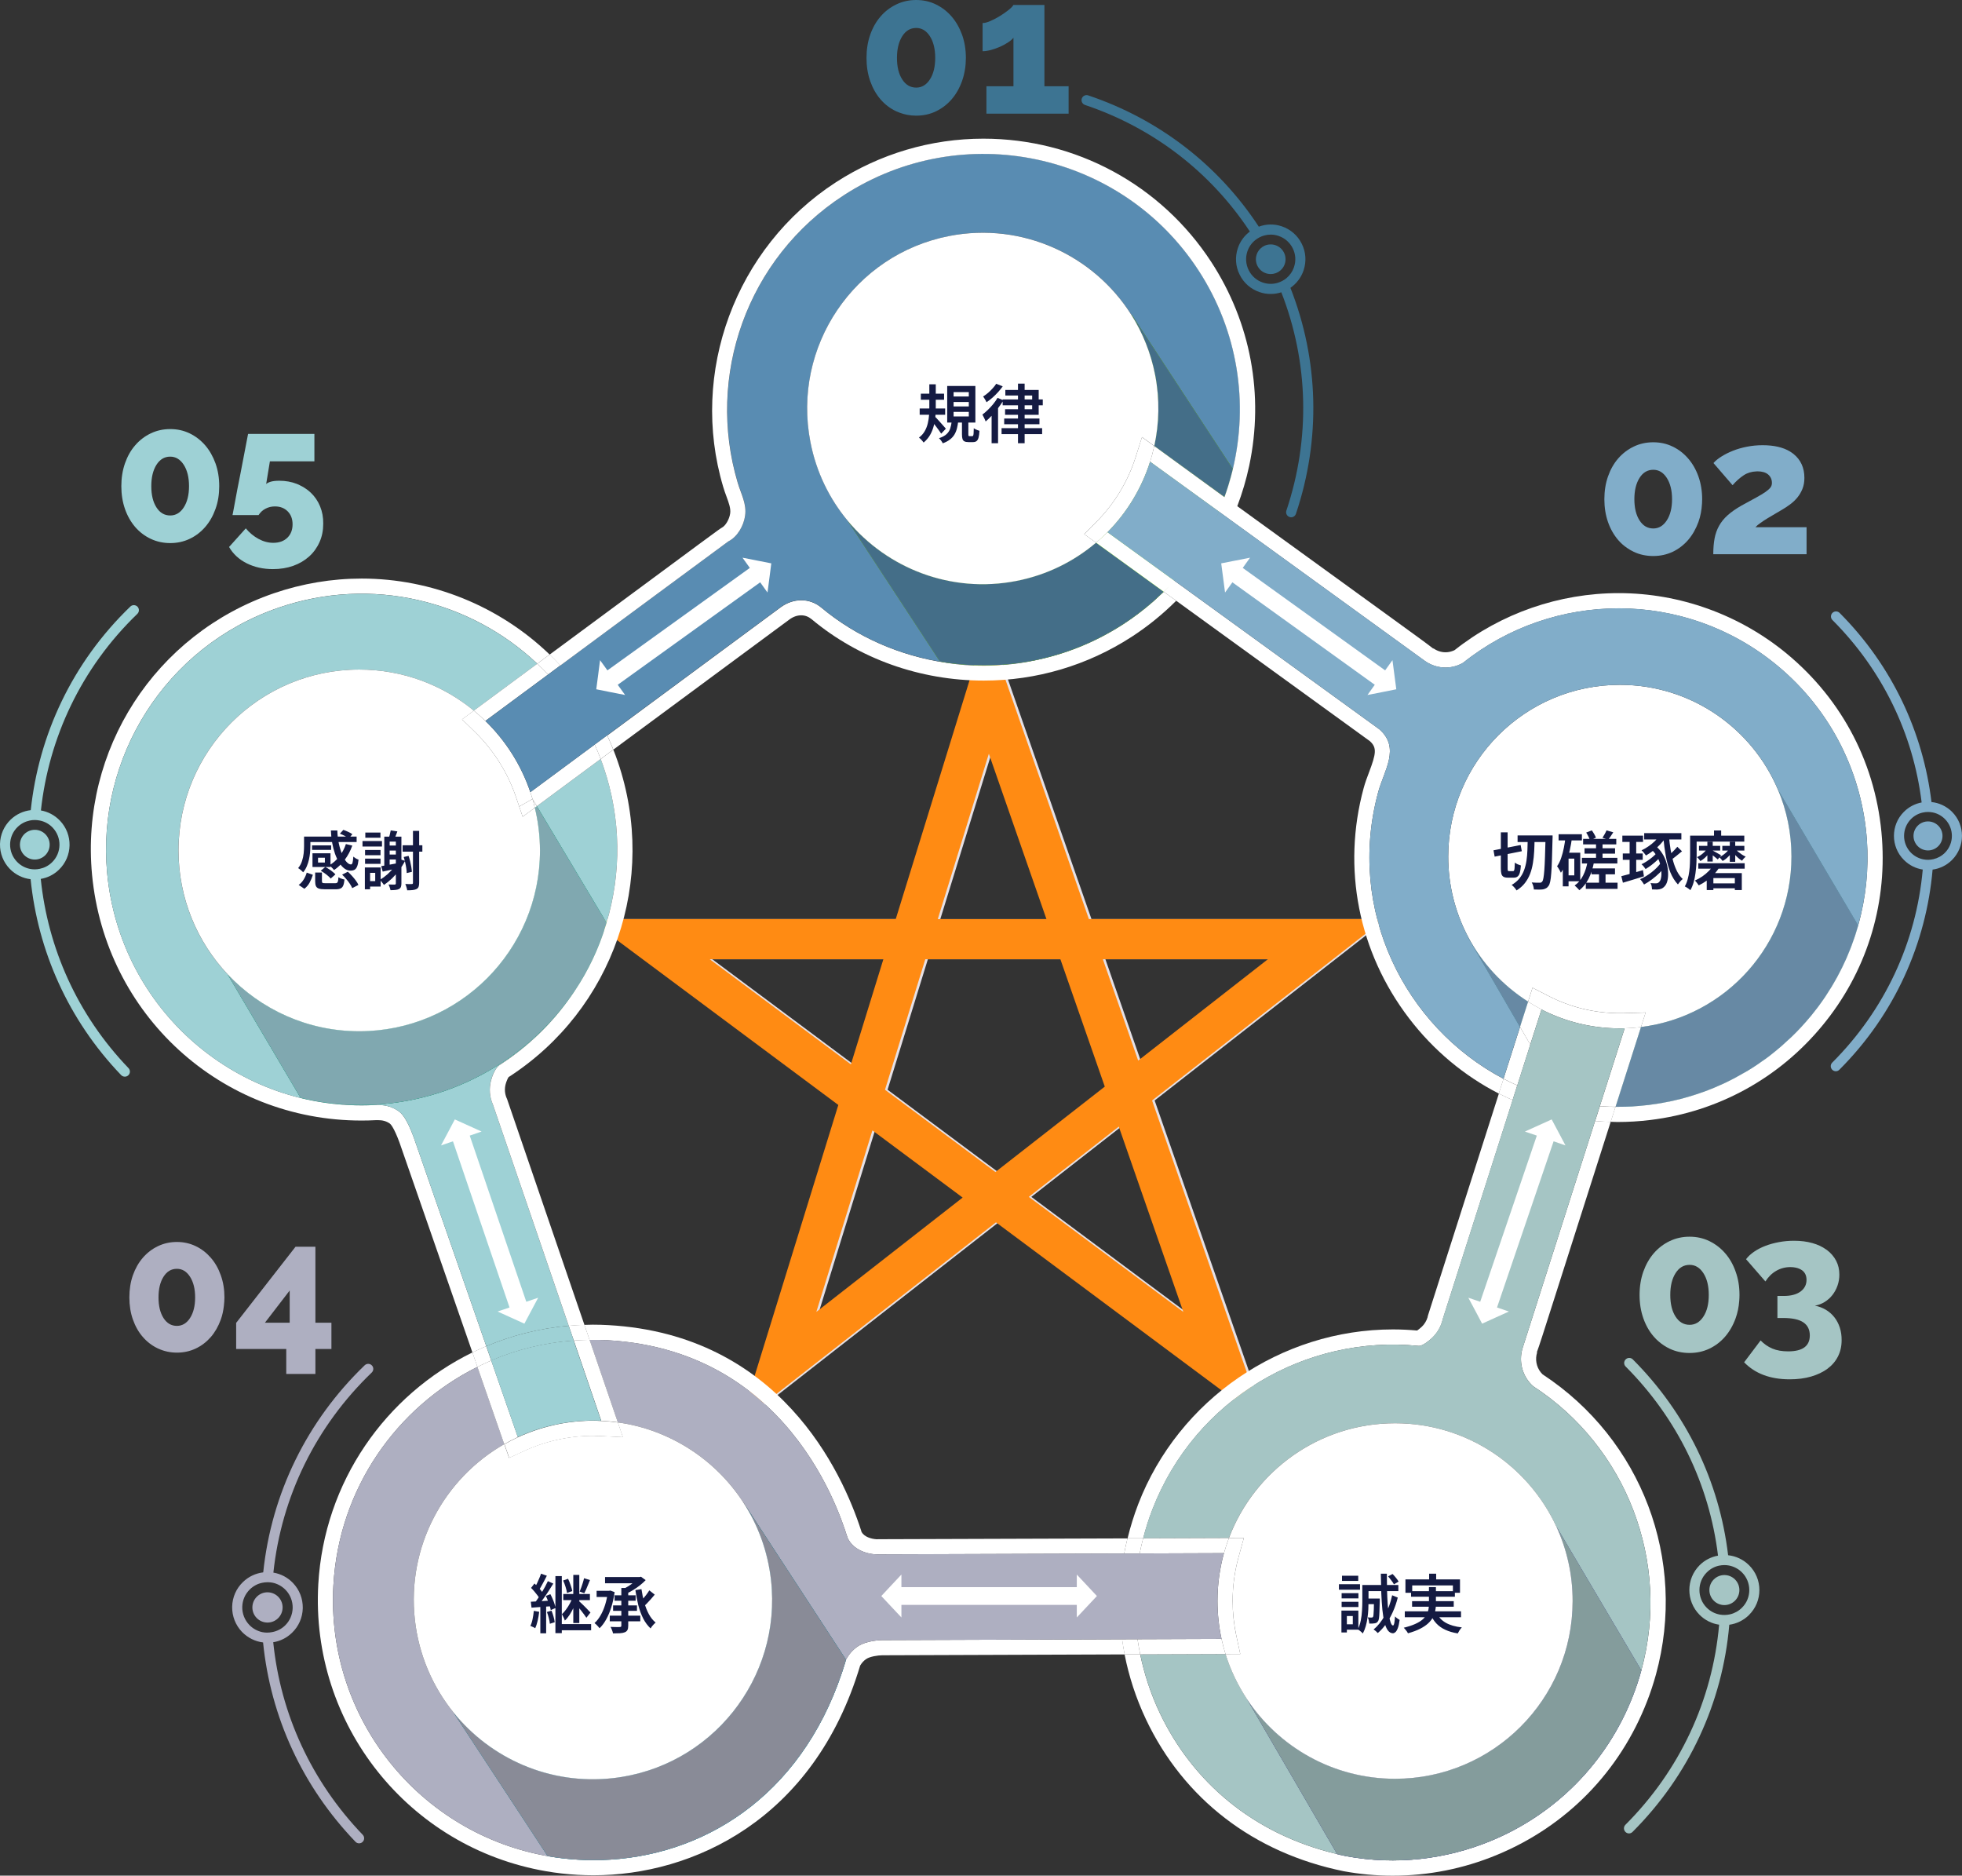 <svg width="430" height="411" viewBox="0 0 430 411" fill="none" xmlns="http://www.w3.org/2000/svg">
<rect x="0" y="0" width="430" height="411" fill="#333333" stroke="none"/>
<g clip-path="url(#clip0_710_41560)">
<path d="M162.818 311.625L184.295 242.127L129.583 201.384H196.882L216.777 137.025L239.206 201.384H303.97L253.056 241.141L277.611 311.603L218.847 267.848L162.818 311.625ZM226.032 262.265L259.897 287.477L245.749 246.868L226.032 262.265ZM191.768 247.698L179.479 287.466L211.54 262.42L191.768 247.698ZM194.524 238.792L218.725 256.815L242.693 238.105L232.962 210.191H203.359L194.524 238.792ZM156.098 210.191L187.041 233.231L194.159 210.191H156.098ZM242.262 210.191L250 232.401L278.43 210.191H242.262ZM229.896 201.395L217.275 165.162L206.082 201.395H229.896Z" fill="#E6E1E6"/>
<path d="M162.253 311.625L183.73 242.127L129.019 201.384H196.318L216.212 137.025L238.641 201.384H303.405L252.491 241.141L277.046 311.603L218.282 267.848L162.253 311.625ZM225.478 262.265L259.344 287.477L245.195 246.868L225.478 262.265ZM191.203 247.698L178.915 287.466L210.976 262.42L191.203 247.698ZM193.96 238.792L218.16 256.815L242.129 238.105L232.397 210.191H202.794L193.96 238.792ZM155.544 210.191L186.487 233.231L193.605 210.191H155.544ZM241.708 210.191L249.446 232.401L277.876 210.191H241.708ZM229.342 201.395L216.721 165.162L205.529 201.395H229.342Z" fill="#FF8B13"/>
<path d="M361.317 242.128C361.439 242.117 361.572 242.094 361.694 242.072C361.484 242.094 361.284 242.128 361.073 242.15C361.162 242.15 361.24 242.139 361.317 242.128Z" fill="#09909F"/>
<path d="M354.066 242.548C354.332 242.548 354.598 242.536 354.875 242.536C354.609 242.536 354.343 242.525 354.077 242.525L354.066 242.548Z" fill="#09909F"/>
<path d="M407.241 202.803C407.196 202.916 407.162 203.052 407.128 203.176C407.162 203.04 407.207 202.927 407.241 202.803Z" fill="white"/>
<path d="M407.241 202.803C407.196 202.916 407.162 203.052 407.128 203.176C407.162 203.04 407.207 202.927 407.241 202.803Z" fill="#CCCCCC"/>
<path d="M398.338 220.748C397.906 221.324 397.452 221.9 396.987 222.465C397.441 221.9 397.895 221.335 398.338 220.748Z" fill="white"/>
<path d="M398.338 220.748C397.906 221.324 397.452 221.9 396.987 222.465C397.441 221.9 397.895 221.335 398.338 220.748Z" fill="#CCCCCC"/>
<path d="M396.699 222.809C395.426 224.337 394.086 225.777 392.691 227.129C394.12 225.755 395.448 224.315 396.699 222.809Z" fill="white"/>
<path d="M396.699 222.809C395.426 224.337 394.086 225.777 392.691 227.129C394.12 225.755 395.448 224.315 396.699 222.809Z" fill="#CCCCCC"/>
<path d="M392.481 227.338C391.861 227.936 391.23 228.512 390.588 229.066C391.23 228.501 391.861 227.925 392.481 227.338Z" fill="white"/>
<path d="M392.481 227.338C391.861 227.936 391.23 228.512 390.588 229.066C391.23 228.501 391.861 227.925 392.481 227.338Z" fill="#CCCCCC"/>
<path d="M390.212 229.389C389.492 230.009 388.761 230.607 388.02 231.183C388.772 230.607 389.492 230.009 390.212 229.389Z" fill="white"/>
<path d="M390.212 229.389C389.492 230.009 388.761 230.607 388.02 231.183C388.772 230.607 389.492 230.009 390.212 229.389Z" fill="#CCCCCC"/>
<path d="M400.043 218.367C399.566 219.065 399.079 219.763 398.57 220.45C399.068 219.763 399.566 219.065 400.043 218.367Z" fill="white"/>
<path d="M400.043 218.367C399.566 219.065 399.079 219.763 398.57 220.45C399.068 219.763 399.566 219.065 400.043 218.367Z" fill="#CCCCCC"/>
<path d="M382.522 234.917C382.533 234.906 382.545 234.895 382.567 234.895C382.488 234.94 382.398 234.985 382.318 235.03C382.386 234.996 382.454 234.962 382.522 234.917Z" fill="white"/>
<path d="M382.522 234.917C382.533 234.906 382.545 234.895 382.567 234.895C382.488 234.94 382.398 234.985 382.318 235.03C382.386 234.996 382.454 234.962 382.522 234.917Z" fill="#CCCCCC"/>
<path d="M392.625 187.694C392.625 206.913 378.233 222.775 359.645 225.057L354.077 242.515C354.342 242.515 354.608 242.526 354.874 242.526C355.793 242.526 356.723 242.504 357.653 242.46C357.741 242.46 357.841 242.449 357.929 242.438C358.981 242.382 360.033 242.282 361.096 242.149C361.306 242.127 361.505 242.094 361.716 242.072C362.347 241.994 362.978 241.895 363.62 241.795C363.797 241.762 363.974 241.74 364.14 241.706C364.804 241.585 365.48 241.463 366.144 241.319C366.299 241.285 366.465 241.252 366.62 241.219C367.284 241.075 367.948 240.909 368.602 240.743C368.79 240.698 368.967 240.643 369.155 240.588C369.775 240.421 370.384 240.244 371.004 240.045C371.259 239.967 371.502 239.879 371.757 239.801C372.288 239.624 372.819 239.447 373.351 239.258C373.705 239.125 374.059 238.992 374.414 238.86C374.834 238.693 375.255 238.538 375.665 238.361C376.152 238.162 376.628 237.94 377.104 237.73C377.392 237.597 377.68 237.475 377.967 237.342C378.576 237.054 379.185 236.744 379.794 236.434C379.949 236.356 380.115 236.279 380.27 236.19C380.968 235.824 381.665 235.437 382.34 235.027C382.418 234.982 382.506 234.938 382.584 234.894C383.304 234.462 384.012 234.019 384.721 233.565C384.776 233.531 384.82 233.498 384.876 233.465C385.462 233.077 386.038 232.667 386.614 232.257C386.78 232.136 386.957 232.025 387.123 231.903C387.433 231.67 387.743 231.427 388.053 231.194C388.795 230.618 389.525 230.02 390.245 229.4C390.367 229.289 390.488 229.189 390.61 229.078C391.252 228.513 391.883 227.937 392.503 227.35C392.57 227.284 392.647 227.217 392.714 227.151C394.109 225.799 395.448 224.359 396.721 222.831C396.821 222.72 396.909 222.598 397.009 222.487C397.474 221.922 397.917 221.346 398.36 220.77C398.437 220.671 398.515 220.571 398.592 220.46C399.102 219.773 399.589 219.087 400.065 218.378C400.12 218.3 400.164 218.223 400.22 218.134C400.629 217.525 401.017 216.904 401.393 216.284C401.559 216.018 401.714 215.741 401.869 215.475C402.124 215.043 402.378 214.6 402.622 214.157C402.854 213.736 403.076 213.315 403.286 212.883C403.441 212.584 403.596 212.285 403.751 211.975C404.017 211.443 404.261 210.912 404.504 210.369C404.604 210.158 404.703 209.937 404.792 209.726C405.058 209.128 405.301 208.519 405.534 207.921C405.6 207.755 405.666 207.577 405.733 207.411C405.976 206.78 406.198 206.159 406.408 205.528C406.464 205.351 406.53 205.185 406.585 205.007C406.785 204.398 406.973 203.789 407.15 203.18C407.183 203.058 407.216 202.936 407.261 202.803L389.691 173.094C391.584 177.591 392.625 182.521 392.625 187.694Z" fill="#09909F"/>
<path d="M392.625 187.694C392.625 206.913 378.233 222.775 359.645 225.057L354.077 242.515C354.342 242.515 354.608 242.526 354.874 242.526C355.793 242.526 356.723 242.504 357.653 242.46C357.741 242.46 357.841 242.449 357.929 242.438C358.981 242.382 360.033 242.282 361.096 242.149C361.306 242.127 361.505 242.094 361.716 242.072C362.347 241.994 362.978 241.895 363.62 241.795C363.797 241.762 363.974 241.74 364.14 241.706C364.804 241.585 365.48 241.463 366.144 241.319C366.299 241.285 366.465 241.252 366.62 241.219C367.284 241.075 367.948 240.909 368.602 240.743C368.79 240.698 368.967 240.643 369.155 240.588C369.775 240.421 370.384 240.244 371.004 240.045C371.259 239.967 371.502 239.879 371.757 239.801C372.288 239.624 372.819 239.447 373.351 239.258C373.705 239.125 374.059 238.992 374.414 238.86C374.834 238.693 375.255 238.538 375.665 238.361C376.152 238.162 376.628 237.94 377.104 237.73C377.392 237.597 377.68 237.475 377.967 237.342C378.576 237.054 379.185 236.744 379.794 236.434C379.949 236.356 380.115 236.279 380.27 236.19C380.968 235.824 381.665 235.437 382.34 235.027C382.418 234.982 382.506 234.938 382.584 234.894C383.304 234.462 384.012 234.019 384.721 233.565C384.776 233.531 384.82 233.498 384.876 233.465C385.462 233.077 386.038 232.667 386.614 232.257C386.78 232.136 386.957 232.025 387.123 231.903C387.433 231.67 387.743 231.427 388.053 231.194C388.795 230.618 389.525 230.02 390.245 229.4C390.367 229.289 390.488 229.189 390.61 229.078C391.252 228.513 391.883 227.937 392.503 227.35C392.57 227.284 392.647 227.217 392.714 227.151C394.109 225.799 395.448 224.359 396.721 222.831C396.821 222.72 396.909 222.598 397.009 222.487C397.474 221.922 397.917 221.346 398.36 220.77C398.437 220.671 398.515 220.571 398.592 220.46C399.102 219.773 399.589 219.087 400.065 218.378C400.12 218.3 400.164 218.223 400.22 218.134C400.629 217.525 401.017 216.904 401.393 216.284C401.559 216.018 401.714 215.741 401.869 215.475C402.124 215.043 402.378 214.6 402.622 214.157C402.854 213.736 403.076 213.315 403.286 212.883C403.441 212.584 403.596 212.285 403.751 211.975C404.017 211.443 404.261 210.912 404.504 210.369C404.604 210.158 404.703 209.937 404.792 209.726C405.058 209.128 405.301 208.519 405.534 207.921C405.6 207.755 405.666 207.577 405.733 207.411C405.976 206.78 406.198 206.159 406.408 205.528C406.464 205.351 406.53 205.185 406.585 205.007C406.785 204.398 406.973 203.789 407.15 203.18C407.183 203.058 407.216 202.936 407.261 202.803L389.691 173.094C391.584 177.591 392.625 182.521 392.625 187.694Z" fill="#6789A4"/>
<path d="M398.575 220.438C398.496 220.539 398.417 220.653 398.338 220.754C398.417 220.653 398.496 220.551 398.575 220.438Z" fill="#09909F"/>
<path d="M398.575 220.438C398.496 220.539 398.417 220.653 398.338 220.754C398.417 220.653 398.496 220.551 398.575 220.438Z" fill="#CCCCCC"/>
<path d="M390.585 229.066C390.461 229.18 390.336 229.282 390.212 229.395C390.336 229.293 390.461 229.18 390.585 229.066Z" fill="#09909F"/>
<path d="M390.585 229.066C390.461 229.18 390.336 229.282 390.212 229.395C390.336 229.293 390.461 229.18 390.585 229.066Z" fill="#CCCCCC"/>
<path d="M396.846 222.646C396.892 222.589 396.937 222.521 396.993 222.465C396.903 222.578 396.801 222.703 396.699 222.816C396.744 222.759 396.801 222.714 396.846 222.646Z" fill="#09909F"/>
<path d="M396.846 222.646C396.892 222.589 396.937 222.521 396.993 222.465C396.903 222.578 396.801 222.703 396.699 222.816C396.744 222.759 396.801 222.714 396.846 222.646Z" fill="#CCCCCC"/>
<path d="M321.739 205.262L321.683 205.295L333.131 225.024L334.902 219.496C329.378 215.985 324.816 211.088 321.739 205.262Z" fill="#09909F"/>
<path d="M321.739 205.262L321.683 205.295L333.131 225.024L334.902 219.496C329.378 215.985 324.816 211.088 321.739 205.262Z" fill="#6789A4"/>
<path d="M389.691 173.094C383.99 159.569 370.616 150.064 355.018 150.064C334.238 150.064 317.399 166.913 317.399 187.694C317.399 194.041 318.971 200.012 321.739 205.262C324.817 211.078 329.367 215.974 334.902 219.486L335.876 216.439L339.364 218.234C344.235 220.737 349.504 222.011 355.018 222.011C355.051 222.011 355.073 222.011 355.106 222.011C355.394 222.011 355.682 222.011 355.97 222L360.664 221.856L359.645 225.046C378.233 222.765 392.625 206.913 392.625 187.683C392.625 182.521 391.584 177.591 389.691 173.094Z" fill="white"/>
<path d="M369.974 100.459C369.011 99.351 367.882 98.476 366.587 97.856C365.28 97.224 363.874 96.914 362.335 96.914C360.797 96.914 359.38 97.224 358.062 97.856C356.745 98.487 355.615 99.351 354.652 100.459C353.689 101.567 352.947 102.885 352.416 104.402C351.885 105.92 351.619 107.581 351.619 109.398C351.619 111.204 351.885 112.865 352.416 114.394C352.947 115.912 353.7 117.23 354.652 118.338C355.228 119.013 355.881 119.578 356.59 120.066C357.055 120.387 357.542 120.675 358.062 120.919C359.38 121.539 360.797 121.838 362.335 121.838C363.863 121.838 365.28 121.528 366.587 120.919C367.882 120.298 369.011 119.434 369.974 118.326C370.926 117.219 371.679 115.901 372.233 114.383C372.687 113.131 372.941 111.78 373.019 110.34C373.041 110.03 373.052 109.719 373.052 109.398C373.052 107.593 372.775 105.931 372.233 104.402C371.69 102.874 370.937 101.567 369.974 100.459ZM359.324 104.724C360.077 103.527 361.084 102.94 362.346 102.94C363.553 102.94 364.539 103.538 365.302 104.724C366.066 105.92 366.454 107.471 366.454 109.387C366.454 111.303 366.066 112.854 365.302 114.028C364.539 115.203 363.553 115.801 362.346 115.801C361.084 115.801 360.077 115.214 359.324 114.028C358.571 112.854 358.195 111.303 358.195 109.387C358.195 107.471 358.571 105.92 359.324 104.724Z" fill="#81ADC9"/>
<path d="M384.743 115.513C384.986 115.236 385.352 114.926 385.828 114.593C386.304 114.25 386.824 113.907 387.389 113.563C387.953 113.22 388.518 112.888 389.094 112.555C389.669 112.223 390.156 111.935 390.566 111.691C391.164 111.337 391.762 110.949 392.337 110.517C392.913 110.096 393.433 109.598 393.898 109.044C394.363 108.479 394.74 107.847 395.027 107.138C395.315 106.43 395.459 105.621 395.459 104.713C395.459 102.519 394.673 100.78 393.101 99.495C392.847 99.296 392.581 99.108 392.293 98.93C390.787 98.022 388.795 97.557 386.315 97.557C385.108 97.557 383.957 97.667 382.85 97.889C381.743 98.111 380.724 98.398 379.794 98.775C378.864 99.141 378.034 99.562 377.292 100.027C376.55 100.492 375.964 100.968 375.532 101.467L379.717 106.319C380.514 105.41 381.333 104.679 382.185 104.125C382.982 103.605 383.912 103.328 384.964 103.295C385.042 103.295 385.108 103.284 385.186 103.284C386.193 103.284 386.979 103.516 387.521 103.981C388.064 104.447 388.341 105.067 388.341 105.831C388.341 106.219 388.23 106.551 388.009 106.839C387.787 107.127 387.422 107.449 386.924 107.803C386.414 108.158 385.728 108.567 384.876 109.033C384.012 109.498 382.938 110.085 381.654 110.794C380.447 111.481 379.451 112.179 378.654 112.888C377.857 113.597 377.226 114.372 376.761 115.214C376.296 116.045 375.964 116.975 375.775 117.983C375.587 118.991 375.488 120.143 375.488 121.439H395.935V115.524H384.743V115.513Z" fill="#81ADC9"/>
<path d="M427.819 177.89C426.557 176.638 424.963 175.918 423.313 175.752C421.487 160.598 414.767 145.921 403.175 134.301C402.744 133.869 402.046 133.869 401.603 134.301C401.172 134.733 401.172 135.43 401.603 135.862C412.519 146.796 419.306 160.753 421.154 175.829V175.84C419.737 176.106 418.365 176.793 417.269 177.89C414.357 180.792 414.357 185.533 417.269 188.435C418.431 189.609 419.881 190.307 421.398 190.54C419.97 206.513 413.051 221.357 401.559 232.844C401.127 233.276 401.127 233.974 401.559 234.406C401.781 234.627 402.057 234.738 402.345 234.738C402.622 234.738 402.91 234.627 403.12 234.406C415.342 222.188 422.162 206.569 423.557 190.551C425.118 190.341 426.612 189.643 427.808 188.446C430.72 185.533 430.72 180.803 427.819 177.89ZM426.247 186.873C425.527 187.593 424.642 188.059 423.723 188.269C423.014 188.435 422.273 188.457 421.553 188.313C420.557 188.125 419.605 187.638 418.83 186.873C416.793 184.824 416.793 181.501 418.841 179.452C419.56 178.732 420.457 178.255 421.387 178.056C421.763 177.967 422.151 177.923 422.538 177.923C422.881 177.923 423.225 177.956 423.557 178.023C424.542 178.211 425.483 178.698 426.247 179.463C428.295 181.501 428.295 184.835 426.247 186.873Z" fill="#81ADC9"/>
<path d="M420.302 180.925C419.062 182.165 419.062 184.17 420.302 185.422C421.542 186.663 423.546 186.663 424.797 185.422C426.037 184.181 426.037 182.165 424.797 180.925C423.546 179.684 421.542 179.684 420.302 180.925Z" fill="#81ADC9"/>
<path d="M333.718 295.342C332.943 297.802 333.352 300.582 335.068 302.753C335.356 303.13 335.677 303.451 336.02 303.761C356.402 316.987 366.254 342.188 359.723 366.038C359.213 367.876 358.616 369.715 357.907 371.532C352.095 386.564 340.57 397.685 326.776 403.379C316.945 407.444 305.963 408.752 295.069 406.747L293.088 406.337L293.055 406.281C274.522 401.895 261.259 390.297 254.152 375.298C252.226 371.233 250.808 366.935 249.89 362.515L246.469 362.526C247.421 367.367 248.971 372.13 251.141 376.727C259.41 394.196 274.766 406.015 294.461 410.025C298.003 410.679 301.612 411.011 305.21 411.011C313.071 411.011 320.754 409.483 328.038 406.47C343.327 400.156 355.029 388.181 360.996 372.761C361.715 370.923 362.358 368.962 362.922 366.935C369.808 341.812 359.822 315.414 338.068 301.147C337.913 300.992 337.792 300.859 337.67 300.704C336.707 299.485 336.408 297.857 336.884 296.35L336.817 296.328C337.315 294.999 338.234 292.13 340.371 285.417L353.003 245.827C351.851 245.794 350.711 245.738 349.582 245.639C342.995 266.309 333.729 295.342 333.718 295.342Z" fill="white"/>
<path d="M313.07 287.909L313.048 287.953L313.026 288.053L312.893 288.485V288.596C312.639 289.449 312.174 290.202 311.576 290.756C311.133 291.155 310.801 291.409 310.58 291.553C308.819 291.398 307.026 291.31 305.266 291.31C280.733 291.31 258.303 306.685 249.469 329.57C248.517 332.052 247.742 334.555 247.122 337.092L250.554 337.081C251.096 334.965 251.76 332.86 252.569 330.778C261.946 306.508 286.224 292.439 310.889 294.921C311.753 295.009 313.236 293.747 313.812 293.226C315.019 292.107 315.838 290.656 316.215 289.072C316.226 289.05 316.226 289.039 316.226 289.005L331.525 241.063C330.507 240.609 329.488 240.133 328.503 239.623L313.07 287.909Z" fill="white"/>
<path d="M331.503 241.063L332.533 237.851C331.514 237.397 330.507 236.898 329.511 236.389L328.481 239.623C329.477 240.133 330.485 240.609 331.503 241.063Z" fill="white"/>
<path d="M352.626 242.492C352.571 242.492 352.527 242.492 352.471 242.481C351.851 242.458 351.231 242.447 350.622 242.414C350.29 243.466 349.947 244.541 349.593 245.649C350.733 245.748 351.873 245.804 353.014 245.837L354.065 242.558C353.578 242.536 353.102 242.503 352.626 242.492Z" fill="white"/>
<path d="M352.626 242.492C353.102 242.503 353.578 242.548 354.065 242.548L354.076 242.514C353.589 242.503 353.102 242.503 352.626 242.492Z" fill="white"/>
<path d="M350.623 242.415C351.231 242.459 351.851 242.459 352.471 242.481C351.863 242.459 351.243 242.415 350.634 242.359C350.634 242.382 350.623 242.393 350.623 242.415Z" fill="white"/>
<path d="M335.389 228.9L333.142 225.023L329.521 236.378C330.507 236.898 331.514 237.386 332.544 237.84L335.389 228.9Z" fill="white"/>
<path d="M359.645 225.057C358.472 225.201 357.276 225.289 356.069 225.323C356.069 225.323 353.767 232.556 350.634 242.359C351.242 242.404 351.851 242.448 352.471 242.481C352.527 242.481 352.571 242.481 352.626 242.492C353.113 242.514 353.589 242.514 354.077 242.514L359.645 225.057Z" fill="white"/>
<path d="M337.847 221.19C336.84 220.67 335.865 220.094 334.902 219.484L333.131 225.012L335.378 228.889L337.847 221.19Z" fill="white"/>
<path d="M355.97 222.01C355.682 222.021 355.394 222.021 355.106 222.021C355.073 222.021 355.051 222.021 355.018 222.021C349.504 222.021 344.235 220.747 339.364 218.244L335.876 216.449L334.902 219.495C335.854 220.105 336.828 220.681 337.847 221.201C342.995 223.849 348.829 225.344 355.018 225.344C355.372 225.344 355.715 225.344 356.069 225.333C357.276 225.3 358.472 225.211 359.645 225.067L360.664 221.877L355.97 222.01Z" fill="white"/>
<path d="M268.599 362.449L249.901 362.516C250.808 366.947 252.237 371.233 254.163 375.299C261.259 390.297 274.533 401.895 293.066 406.282L273.293 372.297C271.289 369.284 269.695 365.972 268.599 362.449Z" fill="#A5C5C4"/>
<path d="M336.02 303.771C335.677 303.461 335.356 303.14 335.068 302.763C333.352 300.592 332.942 297.812 333.717 295.352C333.728 295.341 342.984 266.319 349.582 245.649C349.936 244.541 350.279 243.466 350.611 242.414C350.611 242.403 350.622 242.381 350.622 242.37C353.756 232.566 356.058 225.333 356.058 225.333C355.704 225.344 355.361 225.344 355.007 225.344C348.818 225.344 342.984 223.849 337.836 221.201L335.378 228.9L332.522 237.85L331.492 241.063L316.192 289.005C316.192 289.038 316.192 289.049 316.181 289.072C315.805 290.656 314.986 292.107 313.779 293.226C313.203 293.746 311.72 295.009 310.856 294.92C286.191 292.439 261.912 306.507 252.535 330.778C251.727 332.86 251.063 334.976 250.521 337.081L269.33 337.014C274.909 322.326 289.102 311.869 305.742 311.869C321.429 311.869 334.946 321.162 341.113 334.555L359.712 366.037C366.254 342.187 356.401 316.986 336.02 303.771Z" fill="#A5C5C4"/>
<path d="M293.088 406.337L295.069 406.747C294.383 406.603 293.719 406.436 293.054 406.281L293.088 406.337Z" fill="white"/>
<path d="M293.088 406.337L295.069 406.747C294.383 406.603 293.719 406.436 293.054 406.281L293.088 406.337Z" fill="#CCCCCC"/>
<path d="M344.678 350.817C344.678 372.329 327.241 389.765 305.753 389.765C292.18 389.765 280.246 382.82 273.282 372.285L293.055 406.27C293.73 406.425 294.383 406.603 295.069 406.735C305.963 408.74 316.945 407.433 326.776 403.368C340.57 397.674 352.095 386.553 357.907 371.521C358.616 369.704 359.214 367.865 359.723 366.026L341.124 334.545C343.393 339.508 344.678 345.013 344.678 350.817Z" fill="#5059AB"/>
<path d="M344.678 350.817C344.678 372.329 327.241 389.765 305.753 389.765C292.18 389.765 280.246 382.82 273.282 372.285L293.055 406.27C293.73 406.425 294.383 406.603 295.069 406.735C305.963 408.74 316.945 407.433 326.776 403.368C340.57 397.674 352.095 386.553 357.907 371.521C358.616 369.704 359.214 367.865 359.723 366.026L341.124 334.545C343.393 339.508 344.678 345.013 344.678 350.817Z" fill="#849C9C"/>
<path d="M341.124 334.555C334.957 321.174 321.44 311.869 305.752 311.869C289.113 311.869 274.92 322.315 269.341 337.015L272.607 337.003L271.444 341.224C270.581 344.348 270.149 347.582 270.149 350.817C270.149 353.365 270.426 355.923 270.957 358.427L271.821 362.437L268.588 362.448C269.684 365.971 271.278 369.272 273.271 372.296C280.234 382.83 292.18 389.776 305.741 389.776C327.23 389.776 344.666 372.34 344.666 350.828C344.677 345.012 343.393 339.507 341.124 334.555Z" fill="white"/>
<path d="M378.1 274.627C377.126 273.498 375.964 272.611 374.635 271.958C373.307 271.315 371.856 270.994 370.295 270.994C368.723 270.994 367.273 271.315 365.933 271.958C364.594 272.6 363.431 273.487 362.446 274.627C361.472 275.757 360.708 277.109 360.154 278.66C359.612 280.21 359.335 281.916 359.335 283.755C359.335 285.605 359.612 287.3 360.154 288.851C360.697 290.402 361.461 291.753 362.446 292.883C363.11 293.658 363.874 294.301 364.705 294.844C365.092 295.098 365.502 295.331 365.922 295.53C367.262 296.162 368.723 296.472 370.284 296.472C371.845 296.472 373.295 296.162 374.624 295.53C375.952 294.899 377.104 294.024 378.089 292.883C379.063 291.753 379.838 290.402 380.392 288.851C380.813 287.677 381.078 286.414 381.178 285.062C381.211 284.63 381.233 284.198 381.233 283.755C381.233 281.905 380.956 280.21 380.392 278.66C379.849 277.098 379.085 275.757 378.1 274.627ZM367.218 278.992C367.982 277.773 369.011 277.164 370.306 277.164C371.535 277.164 372.543 277.773 373.329 278.992C374.115 280.21 374.502 281.794 374.502 283.755C374.502 285.716 374.115 287.3 373.329 288.496C372.543 289.704 371.535 290.302 370.306 290.302C369.022 290.302 367.993 289.704 367.218 288.496C366.443 287.289 366.066 285.716 366.066 283.755C366.066 281.794 366.443 280.21 367.218 278.992Z" fill="#A5C5C4"/>
<path d="M403.22 290.912C402.943 290.059 402.544 289.305 402.024 288.641C401.504 287.987 400.884 287.433 400.153 287.001C399.422 286.569 398.625 286.27 397.762 286.104C398.548 285.96 399.267 285.694 399.921 285.284C400.574 284.875 401.138 284.365 401.614 283.756C402.091 283.135 402.456 282.46 402.722 281.695C402.987 280.942 403.12 280.144 403.12 279.303C403.12 278.184 402.888 277.165 402.412 276.256C401.936 275.348 401.26 274.562 400.397 273.908C400.341 273.864 400.275 273.83 400.209 273.786C399.378 273.188 398.393 272.723 397.242 272.401C396.013 272.047 394.651 271.881 393.168 271.881C392.049 271.881 390.953 271.981 389.891 272.18C388.828 272.379 387.831 272.645 386.912 273C385.994 273.354 385.163 273.775 384.433 274.285C383.702 274.783 383.115 275.337 382.672 275.924L386.912 280.798C387.555 279.79 388.341 279.015 389.282 278.472C390.223 277.929 391.263 277.652 392.404 277.652C392.813 277.652 393.179 277.696 393.522 277.763C394.075 277.874 394.562 278.073 394.961 278.361C395.603 278.837 395.924 279.535 395.924 280.455C395.924 281.518 395.481 282.371 394.607 283.014C393.721 283.656 392.503 283.977 390.931 283.977H389.547V288.807H390.809C392.824 288.807 394.297 289.128 395.238 289.771C396.179 290.413 396.644 291.366 396.644 292.629C396.644 294.955 395.061 296.118 391.905 296.118C390.566 296.118 389.403 295.919 388.44 295.509C387.477 295.099 386.614 294.512 385.861 293.725L382.252 298.511C384.654 301.003 387.986 302.244 392.238 302.244C393.976 302.244 395.537 302.044 396.943 301.634C398.338 301.225 399.533 300.66 400.53 299.917C401.526 299.175 402.29 298.278 402.821 297.226C403.353 296.173 403.618 294.999 403.618 293.681C403.629 292.684 403.497 291.765 403.22 290.912Z" fill="#A5C5C4"/>
<path d="M378.742 340.792C376.816 324.608 369.565 309.61 357.852 297.879C357.42 297.447 356.723 297.447 356.291 297.879C355.848 298.311 355.848 299.02 356.291 299.452C367.594 310.784 374.624 325.251 376.528 340.881C375.045 341.147 373.628 341.844 372.487 342.985C369.498 345.976 369.498 350.85 372.487 353.852C373.661 355.026 375.155 355.78 376.772 356.012C375.31 372.562 368.148 387.948 356.235 399.856C355.804 400.288 355.804 400.986 356.235 401.418C356.446 401.639 356.734 401.75 357.021 401.75C357.298 401.75 357.586 401.639 357.796 401.418C370.118 389.1 377.525 373.171 378.997 356.023C380.635 355.802 382.152 355.049 383.348 353.863C383.348 353.852 383.348 353.852 383.348 353.852C384.798 352.401 385.595 350.474 385.595 348.424C385.595 346.375 384.798 344.448 383.348 342.996C382.064 341.711 380.425 340.969 378.742 340.792ZM381.776 352.29C381.034 353.032 380.126 353.52 379.163 353.741C378.432 353.908 377.68 353.93 376.938 353.797C375.875 353.608 374.868 353.11 374.048 352.29C371.923 350.152 371.923 346.685 374.059 344.558C374.823 343.783 375.764 343.284 376.761 343.074C377.148 342.996 377.536 342.952 377.923 342.952C378.277 342.952 378.632 342.985 378.975 343.052C380.004 343.262 380.99 343.761 381.787 344.558C382.816 345.588 383.381 346.962 383.381 348.424C383.381 349.886 382.816 351.26 381.776 352.29Z" fill="#A5C5C4"/>
<path d="M375.598 346.098C374.314 347.383 374.314 349.466 375.598 350.751C376.882 352.036 378.964 352.036 380.248 350.751C381.532 349.466 381.532 347.383 380.248 346.098C378.964 344.814 376.882 344.814 375.598 346.098Z" fill="#A5C5C4"/>
<path d="M193.318 359.39C193.318 359.39 190.041 359.401 188.004 360.764C186.864 361.528 186.011 362.547 185.413 363.688C185.126 364.663 184.827 365.627 184.506 366.568C175.295 393.951 153.74 406.978 131.687 407.577C131.576 407.577 131.466 407.588 131.366 407.588C130.779 407.599 130.181 407.599 129.595 407.588C129.417 407.588 129.229 407.588 129.052 407.588C128.288 407.577 127.513 407.543 126.749 407.499C124.557 407.377 122.41 407.133 120.295 406.768C92.109 401.96 71.407 376.627 73.067 347.372C74.263 326.203 86.883 308.357 104.641 299.518L103.545 296.35C84.525 305.655 71.03 324.685 69.757 347.172C68.019 377.845 89.507 404.874 119.742 410.047C121.978 410.434 124.27 410.689 126.572 410.822C127.735 410.889 128.919 410.922 130.093 410.922C151.725 410.922 178.383 398.837 188.513 364.973C188.867 364.375 189.321 363.877 189.864 363.522C190.672 362.979 192.399 362.725 193.34 362.714L246.491 362.525C246.269 361.417 246.081 360.31 245.937 359.202L193.318 359.39Z" fill="white"/>
<path d="M192.532 337.281L192.133 337.293C190.893 337.215 189.443 336.761 188.834 335.72C188.801 335.631 188.768 335.509 188.724 335.365C184.572 322.538 170.855 292.474 133.359 290.369C132.218 290.303 131.056 290.27 129.916 290.27C129.296 290.27 128.687 290.292 128.078 290.314L129.207 293.615C130.525 293.604 131.842 293.615 133.17 293.681C175.162 296.041 185.225 335.919 185.801 337.071C187.041 339.586 189.919 340.616 192.521 340.627C192.532 340.616 192.532 340.616 192.543 340.605L246.38 340.427C246.591 339.32 246.823 338.212 247.1 337.104L192.532 337.281Z" fill="white"/>
<path d="M249.303 359.191L245.915 359.202C246.07 360.31 246.258 361.418 246.469 362.526L249.889 362.515C249.668 361.418 249.469 360.31 249.303 359.191Z" fill="white"/>
<path d="M246.38 340.416L249.779 340.405C250 339.297 250.244 338.19 250.532 337.082L247.1 337.093C246.834 338.201 246.59 339.309 246.38 340.416Z" fill="white"/>
<path d="M267.713 359.125L249.303 359.191C249.469 360.31 249.668 361.407 249.889 362.515L268.588 362.448C268.256 361.363 267.957 360.255 267.713 359.125Z" fill="white"/>
<path d="M268.245 340.339C268.566 339.209 268.931 338.101 269.341 337.016L250.532 337.082C250.244 338.19 250 339.298 249.779 340.405L268.245 340.339Z" fill="white"/>
<path d="M266.828 350.817C266.828 353.664 267.138 356.445 267.713 359.125C267.957 360.255 268.256 361.363 268.588 362.448L271.821 362.437L270.957 358.427C270.415 355.924 270.149 353.365 270.149 350.817C270.149 347.572 270.581 344.348 271.444 341.224L272.607 337.004L269.341 337.015C268.931 338.101 268.555 339.208 268.245 340.338C267.326 343.672 266.828 347.184 266.828 350.817Z" fill="white"/>
<path d="M131.687 407.576C153.74 406.978 175.295 393.951 184.506 366.568C175.361 393.73 153.884 406.967 131.687 407.576Z" fill="#14A0C0"/>
<path d="M99.393 375.253C94.843 369.615 91.788 362.669 90.924 354.926C89.142 338.853 97.323 323.976 110.52 316.444L104.641 299.518C86.883 308.346 74.263 326.192 73.067 347.371C71.406 376.626 92.109 401.96 120.295 406.779C120.184 406.735 120.074 406.69 119.974 406.635L99.393 375.253Z" fill="#AEAFC1"/>
<path d="M268.245 340.339L249.779 340.405L246.38 340.416L192.543 340.594C192.532 340.605 192.532 340.605 192.521 340.616C189.919 340.605 187.041 339.575 185.801 337.06C185.225 335.908 175.162 296.03 133.17 293.67C131.842 293.593 130.524 293.582 129.207 293.604L135.396 311.682C146.721 313.255 156.685 319.724 162.818 329.084L162.829 329.073L185.413 363.69C186.011 362.549 186.864 361.53 188.004 360.765C190.041 359.403 193.318 359.392 193.318 359.392L245.915 359.203L249.303 359.192L267.713 359.126C267.138 356.445 266.828 353.665 266.828 350.818C266.828 347.185 267.326 343.673 268.245 340.339Z" fill="#AEAFC1"/>
<path d="M162.818 329.084C166.095 334.08 168.276 339.906 168.984 346.254C171.376 367.821 155.843 387.251 134.288 389.643C120.461 391.183 107.53 385.323 99.393 375.254L119.974 406.636C120.074 406.691 120.184 406.736 120.295 406.78C122.409 407.146 124.557 407.389 126.749 407.511C127.513 407.555 128.288 407.578 129.052 407.6C129.229 407.6 129.417 407.6 129.594 407.6C130.181 407.6 130.779 407.611 131.366 407.6C131.476 407.6 131.587 407.589 131.687 407.589C153.884 406.979 175.361 393.742 184.505 366.581C184.827 365.639 185.125 364.675 185.413 363.7L162.818 329.084Z" fill="#14A0C0"/>
<path d="M162.818 329.084C166.095 334.08 168.276 339.906 168.984 346.254C171.376 367.821 155.843 387.251 134.288 389.643C120.461 391.183 107.53 385.323 99.393 375.254L119.974 406.636C120.074 406.691 120.184 406.736 120.295 406.78C122.409 407.146 124.557 407.389 126.749 407.511C127.513 407.555 128.288 407.578 129.052 407.6C129.229 407.6 129.417 407.6 129.594 407.6C130.181 407.6 130.779 407.611 131.366 407.6C131.476 407.6 131.587 407.589 131.687 407.589C153.884 406.979 175.361 393.742 184.505 366.581C184.827 365.639 185.125 364.675 185.413 363.7L162.818 329.084Z" fill="#898B97"/>
<path d="M168.984 346.254C168.276 339.907 166.095 334.08 162.818 329.084C156.685 319.724 146.721 313.255 135.396 311.682L136.503 314.905L131.609 314.661C131.056 314.639 130.491 314.617 129.927 314.617C124.779 314.617 119.575 315.758 114.892 317.918L111.571 319.458L110.519 316.445C97.323 323.977 89.142 338.854 90.924 354.927C91.788 362.659 94.843 369.616 99.393 375.254C107.53 385.334 120.461 391.183 134.288 389.644C155.843 387.251 171.376 367.821 168.984 346.254Z" fill="white"/>
<path d="M46.198 275.603C45.268 274.528 44.172 273.675 42.899 273.066C41.637 272.457 40.253 272.146 38.77 272.146C37.275 272.146 35.892 272.457 34.618 273.066C33.345 273.675 32.238 274.528 31.308 275.603C30.378 276.677 29.648 277.962 29.127 279.435C28.607 280.909 28.352 282.537 28.352 284.287C28.352 286.048 28.607 287.666 29.127 289.139C29.648 290.612 30.367 291.897 31.308 292.972C32.238 294.046 33.345 294.888 34.618 295.486C34.663 295.508 34.707 295.52 34.751 295.542C35.991 296.107 37.331 296.395 38.77 296.395C40.264 296.395 41.637 296.096 42.899 295.497C44.161 294.899 45.257 294.057 46.198 292.983C47.128 291.908 47.859 290.623 48.39 289.15C48.734 288.209 48.944 287.201 49.066 286.148C49.132 285.55 49.188 284.93 49.188 284.298C49.188 282.537 48.922 280.92 48.39 279.446C47.87 277.962 47.139 276.677 46.198 275.603ZM34.74 284.298C34.74 282.437 35.105 280.92 35.836 279.768C36.567 278.605 37.541 278.029 38.77 278.029C39.943 278.029 40.895 278.605 41.648 279.768C42.39 280.931 42.766 282.437 42.766 284.298C42.766 286.159 42.39 287.666 41.648 288.818C40.907 289.959 39.943 290.535 38.77 290.535C37.541 290.535 36.567 289.959 35.836 288.818C35.105 287.666 34.74 286.159 34.74 284.298Z" fill="#AEAFC1"/>
<path d="M69.126 289.848V273.188H68.827H64.775L60.524 278.638L51.756 289.881V295.597H62.738V301.069H69.126V295.597H72.635V289.848H69.126ZM63.491 289.848H58.055L63.491 282.78V289.848Z" fill="#AEAFC1"/>
<path d="M90.681 249.239C89.109 244.996 88.046 243.966 87.304 243.445C85.688 242.337 84.005 242.038 82.09 242.138C52.254 243.656 26.315 221.39 23.481 191.316C21.134 166.148 36.146 141.7 61.099 133.138C81.481 126.148 103.113 131.598 117.749 145.433L118.8 144.658C119.376 144.237 119.907 143.838 120.461 143.428C109.457 132.816 94.6 126.779 79.267 126.779C72.735 126.779 66.258 127.865 60.014 130.003C33.998 138.931 17.613 164.276 20.171 191.637C23.071 222.365 48.446 245.55 79.211 245.539C80.219 245.539 81.248 245.517 82.278 245.461C82.455 245.45 82.632 245.45 82.798 245.45C83.883 245.45 84.658 245.672 85.422 246.192C85.555 246.281 86.285 246.912 87.548 250.335L103.545 296.372C104.541 295.885 105.549 295.42 106.578 294.988L90.681 249.239Z" fill="white"/>
<path d="M124.635 290.502L125.753 293.748C126.893 293.659 128.056 293.615 129.218 293.604L128.089 290.303C126.926 290.336 125.775 290.402 124.635 290.502Z" fill="white"/>
<path d="M107.663 298.123L106.567 294.977C105.538 295.409 104.53 295.874 103.534 296.361L104.63 299.529C105.637 299.031 106.645 298.566 107.663 298.123Z" fill="white"/>
<path d="M113.498 314.905L107.663 298.123C106.634 298.555 105.626 299.031 104.63 299.53L110.508 316.456C111.483 315.902 112.479 315.381 113.498 314.905Z" fill="white"/>
<path d="M131.775 311.338C132.993 311.393 134.211 311.504 135.407 311.67L129.218 293.592C128.056 293.603 126.904 293.658 125.753 293.736L131.775 311.338Z" fill="white"/>
<path d="M129.008 311.315C128.764 311.327 128.521 311.338 128.277 311.349C127.524 311.382 126.771 311.437 126.019 311.515C125.764 311.537 125.52 311.559 125.277 311.592C125.033 311.626 124.79 311.659 124.546 311.692C123.959 311.77 123.373 311.869 122.786 311.98C122.708 311.991 122.631 312.002 122.565 312.024C121.856 312.157 121.147 312.323 120.439 312.501C120.339 312.523 120.229 312.556 120.129 312.578C119.42 312.767 118.712 312.955 118.014 313.188C117.317 313.409 116.62 313.664 115.933 313.919C115.8 313.974 115.667 314.018 115.546 314.074C114.87 314.34 114.195 314.616 113.531 314.927C112.512 315.403 111.516 315.913 110.553 316.466L111.604 319.479L114.926 317.94C119.609 315.78 124.812 314.639 129.96 314.639C130.524 314.639 131.089 314.65 131.643 314.683L136.536 314.927L135.429 311.703C134.233 311.537 133.026 311.426 131.798 311.371C130.868 311.293 129.938 311.293 129.008 311.315Z" fill="white"/>
<path d="M108.017 242.017C107.276 240.367 107.143 238.484 107.608 236.733C107.885 235.692 108.549 233.953 109.512 233.333C115.723 229.356 120.97 224.238 125.078 218.367C114.981 232.579 98.098 242.139 79.09 242.139C74.54 242.139 70.122 241.596 65.882 240.577L49.896 213.515C43.209 206.426 39.113 196.866 39.113 186.354C39.113 164.465 56.848 146.719 78.724 146.719C88.267 146.719 97.013 150.098 103.844 155.725L117.749 145.446C103.113 131.61 81.47 126.16 61.099 133.15C36.146 141.712 21.134 166.16 23.481 191.328C26.315 221.402 52.254 243.668 82.09 242.15C84.005 242.039 85.688 242.338 87.304 243.457C88.057 243.967 89.12 244.997 90.681 249.251L106.578 294.989C112.224 292.607 118.291 291.067 124.635 290.514L108.017 242.017Z" fill="#9ED1D5"/>
<path d="M132.927 202.194C136.171 191.371 136.193 179.485 132.251 167.976C132.063 167.411 131.853 166.868 131.643 166.314L117.66 176.661L132.927 202.194Z" fill="#9ED1D5"/>
<path d="M124.635 290.502C118.291 291.056 112.213 292.596 106.578 294.977L107.674 298.123C113.309 295.719 119.398 294.213 125.753 293.748L124.635 290.502Z" fill="#9ED1D5"/>
<path d="M115.512 314.051C115.645 313.996 115.767 313.952 115.9 313.896C116.586 313.63 117.284 313.387 117.981 313.165C118.679 312.944 119.387 312.744 120.096 312.556C120.195 312.534 120.306 312.501 120.406 312.478C121.114 312.301 121.823 312.146 122.531 312.002C122.609 311.991 122.686 311.98 122.753 311.958C123.339 311.847 123.926 311.758 124.513 311.67C124.757 311.637 125 311.603 125.244 311.57C125.365 311.559 125.476 311.537 125.598 311.526C125.731 311.515 125.853 311.515 125.985 311.493C126.738 311.415 127.491 311.36 128.244 311.326C128.487 311.315 128.731 311.304 128.974 311.293C129.904 311.271 130.823 311.271 131.742 311.315L125.72 293.725C119.365 294.19 113.276 295.696 107.641 298.1L113.475 314.882C114.162 314.605 114.837 314.317 115.512 314.051Z" fill="#9ED1D5"/>
<path d="M131.776 311.338C130.857 311.293 129.938 311.293 129.008 311.315C129.938 311.293 130.868 311.293 131.776 311.338Z" fill="#01CC9B"/>
<path d="M125.631 311.537C125.51 311.548 125.388 311.57 125.277 311.582C125.532 311.548 125.776 311.537 126.019 311.504C125.897 311.526 125.764 311.526 125.631 311.537Z" fill="#01CC9B"/>
<path d="M132.705 202.914C131.144 207.888 128.897 212.629 126.03 216.982C128.919 212.651 131.189 207.91 132.705 202.914Z" fill="white"/>
<path d="M132.705 202.914C131.144 207.888 128.897 212.629 126.03 216.982C128.919 212.651 131.189 207.91 132.705 202.914Z" fill="#CCCCCC"/>
<path d="M132.929 202.205C132.884 202.318 132.85 202.454 132.816 202.579C132.85 202.454 132.895 202.33 132.929 202.205Z" fill="white"/>
<path d="M132.929 202.205C132.884 202.318 132.85 202.454 132.816 202.579C132.85 202.454 132.895 202.33 132.929 202.205Z" fill="#CCCCCC"/>
<path d="M126.03 216.981C128.897 212.628 131.144 207.887 132.705 202.913C132.739 202.803 132.772 202.681 132.816 202.57C132.849 202.448 132.883 202.326 132.927 202.193L117.66 176.66L117.217 176.981C117.948 179.983 118.336 183.118 118.336 186.342C118.336 208.23 100.6 225.965 78.724 225.965C67.355 225.965 57.125 221.169 49.896 213.503L65.882 240.565C70.122 241.584 74.54 242.127 79.09 242.127C98.098 242.127 114.981 232.556 125.078 218.355C125.299 218.045 125.509 217.735 125.72 217.425C125.83 217.281 125.93 217.137 126.03 216.981Z" fill="#01CC9B"/>
<path d="M126.03 216.981C128.897 212.628 131.144 207.887 132.705 202.913C132.739 202.803 132.772 202.681 132.816 202.57C132.849 202.448 132.883 202.326 132.927 202.193L117.66 176.66L117.217 176.981C117.948 179.983 118.336 183.118 118.336 186.342C118.336 208.23 100.6 225.965 78.724 225.965C67.355 225.965 57.125 221.169 49.896 213.503L65.882 240.565C70.122 241.584 74.54 242.127 79.09 242.127C98.098 242.127 114.981 232.556 125.078 218.355C125.299 218.045 125.509 217.735 125.72 217.425C125.83 217.281 125.93 217.137 126.03 216.981Z" fill="#80A8B0"/>
<path d="M117.217 176.993L114.549 178.965L113.796 176.738L113.088 174.656C111.261 169.272 108.15 164.332 104.065 160.366L101.264 157.641L103.855 155.725C97.013 150.097 88.267 146.719 78.735 146.719C56.859 146.719 39.124 164.465 39.124 186.353C39.124 196.866 43.231 206.425 49.907 213.515C57.136 221.18 67.366 225.977 78.735 225.977C100.611 225.977 118.347 208.242 118.347 186.353C118.335 183.13 117.948 179.995 117.217 176.993Z" fill="white"/>
<path d="M44.969 97.579C44.006 96.472 42.877 95.596 41.571 94.965C40.264 94.334 38.847 94.023 37.309 94.023C35.77 94.023 34.353 94.334 33.035 94.965C31.718 95.596 30.578 96.472 29.625 97.579C28.662 98.687 27.921 100.005 27.389 101.534C26.858 103.062 26.592 104.724 26.592 106.53C26.592 108.335 26.858 110.008 27.389 111.526C27.921 113.054 28.673 114.361 29.625 115.48C30.589 116.588 31.718 117.452 33.035 118.072C34.353 118.693 35.781 119.003 37.309 119.003C38.847 119.003 40.264 118.693 41.571 118.072C42.877 117.452 44.006 116.588 44.969 115.48C45.933 114.372 46.685 113.054 47.228 111.526C47.782 109.997 48.047 108.335 48.047 106.53C48.047 104.724 47.77 103.051 47.228 101.534C46.674 100.005 45.922 98.687 44.969 97.579ZM40.276 111.182C39.512 112.367 38.515 112.954 37.309 112.954C36.047 112.954 35.039 112.367 34.286 111.182C33.533 110.008 33.157 108.457 33.157 106.53C33.157 104.613 33.533 103.051 34.286 101.855C35.039 100.659 36.047 100.061 37.309 100.061C38.515 100.061 39.501 100.659 40.276 101.855C41.039 103.051 41.427 104.602 41.427 106.53C41.427 108.446 41.039 109.997 40.276 111.182Z" fill="#9ED1D5"/>
<path d="M70.144 110.938C69.668 109.785 68.993 108.8 68.13 107.98C67.565 107.437 66.923 106.983 66.225 106.595C65.86 106.396 65.473 106.208 65.074 106.041C63.901 105.576 62.605 105.343 61.21 105.343C60.413 105.343 59.782 105.421 59.295 105.565C58.819 105.72 58.498 105.886 58.332 106.075L59.151 101.09H68.905V95.086H54.369C53.738 98.354 53.173 101.278 52.686 103.848C52.465 104.945 52.254 106.019 52.044 107.083C51.834 108.135 51.656 109.088 51.512 109.941C51.357 110.794 51.236 111.48 51.125 112.023C51.014 112.555 50.959 112.843 50.959 112.865H55.276H56.671C57.059 112.267 57.557 111.79 58.188 111.469C58.819 111.137 59.505 110.971 60.247 110.971C61.399 110.971 62.329 111.325 63.048 112.045C63.757 112.754 64.122 113.707 64.122 114.881C64.122 116.111 63.734 117.108 62.971 117.839C62.207 118.581 61.177 118.946 59.882 118.946C58.786 118.946 57.712 118.658 56.649 118.082C55.597 117.506 54.668 116.742 53.87 115.778L50.206 119.855C51.081 121.394 52.376 122.58 54.07 123.433C55.775 124.286 57.69 124.707 59.827 124.707C61.443 124.707 62.926 124.463 64.266 123.987C65.606 123.51 66.768 122.823 67.742 121.948C68.716 121.073 69.48 120.021 70.023 118.802C70.576 117.584 70.842 116.232 70.842 114.748C70.864 113.363 70.621 112.09 70.144 110.938Z" fill="#9ED1D5"/>
<path d="M134.421 164.264L173.036 135.729C173.833 135.142 174.719 134.832 175.593 134.832C176.435 134.832 177.188 135.12 177.863 135.674C188.258 144.358 201.665 149.133 215.625 149.133C227.139 149.133 238.332 145.821 248.007 139.551C251.583 137.236 254.838 134.577 257.783 131.642L255.059 129.67C254.993 129.736 254.916 129.803 254.849 129.869C254.727 129.991 254.595 130.113 254.462 130.224C253.919 130.733 253.377 131.243 252.823 131.741C252.757 131.797 252.69 131.852 252.624 131.919C250.631 133.658 248.495 135.286 246.203 136.77C245.45 137.258 244.697 137.712 243.933 138.166C243.789 138.255 243.646 138.332 243.502 138.41C242.848 138.787 242.184 139.152 241.52 139.495C241.42 139.551 241.321 139.595 241.221 139.651C240.468 140.038 239.715 140.404 238.963 140.747C238.952 140.758 238.929 140.758 238.918 140.769C235.652 142.265 232.298 143.417 228.91 144.237C228.556 144.325 228.213 144.392 227.859 144.48C227.504 144.558 227.15 144.635 226.807 144.713C220.187 146.086 213.544 146.23 207.411 145.233C197.259 143.749 187.694 139.562 180.011 133.148C177.398 130.966 173.844 131.055 171.088 133.082L133.093 161.163L133.381 161.805C133.735 162.592 134.089 163.422 134.421 164.264Z" fill="white"/>
<path d="M132.307 165.828L134.41 164.266C134.078 163.424 133.724 162.593 133.358 161.773L133.071 161.131L130.336 163.147C130.801 164.177 131.233 165.241 131.643 166.315L132.307 165.828Z" fill="white"/>
<path d="M117.749 145.434C118.557 146.198 119.354 146.985 120.129 147.805C120.14 147.793 121.148 147.051 122.819 145.811L122.553 145.523C121.878 144.803 121.181 144.094 120.472 143.418C119.919 143.828 119.376 144.227 118.812 144.648L117.749 145.434Z" fill="white"/>
<path d="M117.66 176.661L131.642 166.315C131.233 165.24 130.812 164.177 130.336 163.146L116.232 173.581C116.398 174.069 116.553 174.567 116.708 175.066L117.66 176.661Z" fill="white"/>
<path d="M106.379 157.973L120.129 147.804C119.365 146.984 118.568 146.198 117.749 145.434L103.844 155.713C104.718 156.433 105.571 157.187 106.379 157.973Z" fill="white"/>
<path d="M117.218 176.993L117.661 176.671L116.708 175.076C116.896 175.708 117.063 176.35 117.218 176.993Z" fill="white"/>
<path d="M104.065 160.365C108.15 164.331 111.261 169.283 113.088 174.655L113.796 176.738L116.708 175.065C116.564 174.566 116.398 174.068 116.232 173.581C114.206 167.599 110.796 162.271 106.379 157.973C105.571 157.186 104.718 156.433 103.844 155.713L101.253 157.629L104.065 160.365Z" fill="white"/>
<path d="M116.708 175.064L113.796 176.737L114.549 178.964L117.217 176.992C117.062 176.349 116.896 175.707 116.708 175.064Z" fill="white"/>
<path d="M252.613 131.92C250.62 133.659 248.472 135.287 246.192 136.772C248.484 135.287 250.62 133.659 252.613 131.92Z" fill="#7DE314"/>
<path d="M238.896 140.748C235.63 142.232 232.276 143.384 228.888 144.215C232.276 143.396 235.63 142.243 238.896 140.748Z" fill="#7DE314"/>
<path d="M254.838 129.875C254.906 129.807 254.985 129.739 255.053 129.671L255.042 129.66C254.974 129.728 254.917 129.807 254.838 129.875Z" fill="#7DE314"/>
<path d="M256.776 127.889C256.975 127.678 257.175 127.456 257.363 127.234H257.352C257.164 127.456 256.975 127.678 256.776 127.889Z" fill="#7DE314"/>
<path d="M255.048 129.67C255.447 129.283 255.823 128.873 256.211 128.463C255.834 128.862 255.447 129.272 255.048 129.67Z" fill="#7DE314"/>
<path d="M257.362 127.245C257.54 127.045 257.717 126.834 257.894 126.635C257.717 126.834 257.54 127.034 257.362 127.245Z" fill="#7DE314"/>
<path d="M262.687 59.219C245.782 33.265 210.987 25.899 184.959 42.758C163.582 56.627 154.78 82.514 161.689 105.71C162.397 108.147 163.692 110.341 163.327 112.966C163.017 115.137 161.667 117.596 159.641 118.615C159.563 118.649 131.709 139.252 122.83 145.81C121.159 147.051 120.151 147.793 120.14 147.804L106.39 157.973C110.807 162.271 114.217 167.599 116.243 173.581L130.347 163.146L133.082 161.13L171.077 133.049C173.833 131.022 177.387 130.933 180 133.115C187.683 139.54 197.248 143.727 207.4 145.201C206.935 145.123 206.47 145.057 206.016 144.968L185.79 114.107C181.782 109.288 178.893 103.417 177.619 96.837C173.568 75.957 187.207 55.752 208.075 51.709C224.117 48.596 239.749 55.94 247.963 68.989L248.019 68.945L270.215 102.797C273.658 88.385 271.422 72.645 262.687 59.219Z" fill="#598CB2"/>
<path d="M268.389 108.902C268.633 108.237 268.854 107.572 269.076 106.896C268.854 107.572 268.622 108.237 268.389 108.902Z" fill="white"/>
<path d="M268.389 108.902C268.633 108.237 268.854 107.572 269.076 106.896C268.854 107.572 268.622 108.237 268.389 108.902Z" fill="#CCCCCC"/>
<path d="M270.216 102.808L270.205 102.797C270.16 102.996 270.105 103.207 270.061 103.407C270.116 103.207 270.171 103.019 270.216 102.808Z" fill="white"/>
<path d="M270.216 102.808L270.205 102.797C270.16 102.996 270.105 103.207 270.061 103.407C270.116 103.207 270.171 103.019 270.216 102.808Z" fill="#CCCCCC"/>
<path d="M226.785 144.691C220.309 145.999 213.732 146.131 207.389 145.212C213.522 146.209 220.165 146.065 226.785 144.691Z" fill="white"/>
<path d="M226.785 144.691C220.309 145.999 213.732 146.131 207.389 145.212C213.522 146.209 220.165 146.065 226.785 144.691Z" fill="#CCCCCC"/>
<path d="M267.127 112.098C267.172 111.985 267.217 111.883 267.263 111.77C267.217 111.871 267.161 111.985 267.127 112.098C267.116 112.087 267.116 112.087 267.127 112.098Z" fill="white"/>
<path d="M267.127 112.098C267.172 111.985 267.217 111.883 267.263 111.77C267.217 111.871 267.161 111.985 267.127 112.098C267.116 112.087 267.116 112.087 267.127 112.098Z" fill="#CCCCCC"/>
<path d="M266.252 113.985C266.551 113.353 266.85 112.722 267.127 112.079C267.127 112.079 267.127 112.079 267.116 112.068C266.839 112.722 266.551 113.353 266.252 113.985Z" fill="white"/>
<path d="M266.252 113.985C266.551 113.353 266.85 112.722 267.127 112.079C267.127 112.079 267.127 112.079 267.116 112.068C266.839 112.722 266.551 113.353 266.252 113.985Z" fill="#CCCCCC"/>
<path d="M226.785 144.691C227.139 144.625 227.493 144.536 227.837 144.459C228.191 144.381 228.534 144.303 228.888 144.215C232.276 143.384 235.63 142.232 238.896 140.748C238.907 140.737 238.929 140.737 238.941 140.725C239.693 140.382 240.457 140.017 241.199 139.629C241.299 139.573 241.398 139.529 241.498 139.474C242.162 139.13 242.826 138.765 243.48 138.388C243.623 138.311 243.767 138.233 243.911 138.144C244.675 137.701 245.428 137.236 246.181 136.749C248.461 135.264 250.598 133.636 252.602 131.897C252.668 131.841 252.735 131.786 252.801 131.72C253.366 131.221 253.908 130.712 254.44 130.202C254.561 130.08 254.694 129.969 254.827 129.848C254.894 129.781 254.96 129.715 255.026 129.648L240.203 118.903C235.343 123.024 229.398 126.004 222.7 127.3C208.418 130.069 194.458 124.553 185.768 114.096L205.994 144.957C206.448 145.046 206.913 145.112 207.378 145.19C213.732 146.131 220.308 145.998 226.785 144.691Z" fill="#7DE314"/>
<path d="M226.785 144.691C227.139 144.625 227.493 144.536 227.837 144.459C228.191 144.381 228.534 144.303 228.888 144.215C232.276 143.384 235.63 142.232 238.896 140.748C238.907 140.737 238.929 140.737 238.941 140.725C239.693 140.382 240.457 140.017 241.199 139.629C241.299 139.573 241.398 139.529 241.498 139.474C242.162 139.13 242.826 138.765 243.48 138.388C243.623 138.311 243.767 138.233 243.911 138.144C244.675 137.701 245.428 137.236 246.181 136.749C248.461 135.264 250.598 133.636 252.602 131.897C252.668 131.841 252.735 131.786 252.801 131.72C253.366 131.221 253.908 130.712 254.44 130.202C254.561 130.08 254.694 129.969 254.827 129.848C254.894 129.781 254.96 129.715 255.026 129.648L240.203 118.903C235.343 123.024 229.398 126.004 222.7 127.3C208.418 130.069 194.458 124.553 185.768 114.096L205.994 144.957C206.448 145.046 206.913 145.112 207.378 145.19C213.732 146.131 220.308 145.998 226.785 144.691Z" fill="#446E88"/>
<path d="M247.952 68.989C250.421 72.921 252.237 77.352 253.166 82.182C254.196 87.499 254.063 92.761 252.967 97.723L268.378 108.889C268.621 108.225 268.843 107.56 269.064 106.884C269.131 106.674 269.197 106.463 269.263 106.253C269.441 105.677 269.607 105.112 269.762 104.536C269.861 104.159 269.961 103.772 270.06 103.395C270.116 103.196 270.16 102.985 270.204 102.786L248.008 68.934L247.952 68.989Z" fill="#7DE314"/>
<path d="M247.952 68.989C250.421 72.921 252.237 77.352 253.166 82.182C254.196 87.499 254.063 92.761 252.967 97.723L268.378 108.889C268.621 108.225 268.843 107.56 269.064 106.884C269.131 106.674 269.197 106.463 269.263 106.253C269.441 105.677 269.607 105.112 269.762 104.536C269.861 104.159 269.961 103.772 270.06 103.395C270.116 103.196 270.16 102.985 270.204 102.786L248.008 68.934L247.952 68.989Z" fill="#446E88"/>
<path d="M255.037 129.659C255.436 129.271 255.823 128.861 256.211 128.463C256.399 128.274 256.587 128.086 256.764 127.887C256.964 127.676 257.152 127.444 257.351 127.233L242.716 116.621C241.919 117.419 241.077 118.183 240.214 118.914L255.037 129.659Z" fill="#7DE314"/>
<path d="M252.059 101.168C250.21 106.995 247 112.301 242.716 116.621L257.351 127.233C257.528 127.033 257.716 126.834 257.894 126.624C258.126 126.358 258.37 126.081 258.602 125.815C258.901 125.46 259.189 125.084 259.488 124.718C259.776 124.364 260.063 124.009 260.34 123.644C260.562 123.345 260.783 123.046 261.004 122.746C261.337 122.303 261.658 121.849 261.968 121.395C262.123 121.162 262.278 120.93 262.433 120.697C262.787 120.154 263.141 119.612 263.484 119.069C263.584 118.903 263.684 118.725 263.794 118.559C264.171 117.939 264.536 117.308 264.879 116.676C264.946 116.565 265.001 116.444 265.067 116.333C265.444 115.646 265.798 114.948 266.141 114.239C266.186 114.162 266.219 114.073 266.252 113.995C266.551 113.364 266.839 112.722 267.116 112.09C258.48 105.82 252.059 101.168 252.059 101.168Z" fill="#7DE314"/>
<path d="M248.893 100.172C247.21 105.478 244.254 110.352 240.358 114.295L237.623 117.054L240.214 118.926C241.077 118.194 241.919 117.441 242.716 116.633C247 112.312 250.211 107.006 252.059 101.18C252.425 100.05 252.713 98.898 252.967 97.735L250.277 95.785L248.893 100.172Z" fill="white"/>
<path d="M253.166 82.183C252.236 77.353 250.421 72.911 247.952 68.99C239.738 55.952 224.106 48.607 208.064 51.709C187.196 55.752 173.556 75.957 177.608 96.838C178.881 103.429 181.771 109.289 185.779 114.107C194.469 124.564 208.429 130.081 222.711 127.311C229.409 126.015 235.354 123.036 240.214 118.915L237.623 117.043L240.358 114.285C244.254 110.352 247.21 105.467 248.893 100.161L250.288 95.774L252.978 97.724C254.063 92.761 254.196 87.5 253.166 82.183Z" fill="white"/>
<path d="M208.551 3.611C207.577 2.481 206.426 1.606 205.108 0.964C203.791 0.321 202.352 0 200.791 0C199.23 0 197.79 0.321 196.451 0.964C195.111 1.606 193.96 2.481 192.986 3.611C192.011 4.741 191.259 6.07 190.716 7.621C190.174 9.161 189.908 10.856 189.908 12.695C189.908 14.533 190.174 16.217 190.716 17.768C191.259 19.308 192.011 20.648 192.986 21.778C193.96 22.908 195.111 23.783 196.451 24.403C196.661 24.503 196.883 24.581 197.104 24.669C198.255 25.112 199.484 25.345 200.791 25.345C202.352 25.345 203.791 25.035 205.108 24.403C206.426 23.772 207.577 22.897 208.551 21.778C209.525 20.648 210.289 19.319 210.843 17.768C211.131 16.959 211.341 16.117 211.485 15.231C211.618 14.423 211.684 13.581 211.684 12.695C211.684 10.856 211.407 9.172 210.854 7.621C210.289 6.07 209.525 4.741 208.551 3.611ZM196.584 12.684C196.584 10.734 196.971 9.161 197.735 7.942C198.499 6.735 199.517 6.126 200.802 6.126C202.019 6.126 203.027 6.735 203.802 7.942C204.577 9.15 204.964 10.734 204.964 12.684C204.964 14.633 204.577 16.206 203.802 17.402C203.027 18.599 202.019 19.197 200.802 19.197C199.528 19.197 198.499 18.599 197.735 17.402C196.96 16.206 196.584 14.633 196.584 12.684Z" fill="#3D7492"/>
<path d="M228.899 18.898V3.789V1.086H222.102C221.958 1.363 221.615 1.728 221.061 2.172C220.508 2.615 219.877 3.058 219.179 3.49C218.482 3.922 217.784 4.287 217.076 4.597C216.367 4.908 215.791 5.052 215.349 5.052V11.222C215.88 11.222 216.478 11.133 217.164 10.956C217.751 10.801 218.327 10.59 218.902 10.358C218.991 10.324 219.079 10.291 219.168 10.247C219.821 9.959 220.408 9.638 220.939 9.283C221.471 8.94 221.858 8.596 222.113 8.264V18.898H216.19V24.902H234.202V18.898H228.899Z" fill="#3D7492"/>
<path d="M277.456 59.883C277.998 60.071 278.563 60.094 279.094 59.994C279.836 59.861 280.522 59.462 281.009 58.864C281.253 58.576 281.441 58.233 281.574 57.845C282.15 56.139 281.231 54.3 279.526 53.724C279.105 53.58 278.673 53.536 278.264 53.569C277.489 53.613 276.769 53.946 276.227 54.477C275.873 54.832 275.585 55.264 275.419 55.773C274.843 57.468 275.762 59.318 277.456 59.883Z" fill="#3D7492"/>
<path d="M237.789 22.996C252.779 28.036 265.355 37.74 273.924 50.733C272.74 51.62 271.799 52.86 271.289 54.378C270.636 56.305 270.78 58.377 271.688 60.193C272.585 62.01 274.146 63.373 276.072 64.015C276.869 64.292 277.688 64.414 278.485 64.414C279.282 64.414 280.068 64.292 280.821 64.048C286.799 79.346 287.22 96.106 281.928 111.891C281.729 112.467 282.039 113.098 282.626 113.287C282.737 113.331 282.858 113.353 282.969 113.353C283.434 113.353 283.866 113.054 284.021 112.589C289.512 96.261 289.047 78.903 282.814 63.074C284.12 62.165 285.161 60.847 285.703 59.23C286.346 57.302 286.213 55.242 285.305 53.425C284.397 51.597 282.847 50.246 280.921 49.592C279.216 49.016 277.445 49.083 275.884 49.67C267.038 36.189 254.03 26.12 238.498 20.902C237.911 20.703 237.291 21.013 237.092 21.589C236.892 22.176 237.213 22.797 237.789 22.996ZM275.12 52.605C275.707 52.14 276.382 51.786 277.102 51.597C277.555 51.476 278.02 51.409 278.496 51.409C279.072 51.409 279.648 51.498 280.212 51.697C281.574 52.151 282.681 53.115 283.323 54.411C283.965 55.696 284.065 57.158 283.6 58.521C283.268 59.507 282.681 60.337 281.939 60.958C281.364 61.434 280.688 61.777 279.98 61.988C278.961 62.287 277.854 62.276 276.78 61.921C275.408 61.456 274.312 60.492 273.67 59.208C273.027 57.911 272.928 56.449 273.382 55.087C273.725 54.079 274.334 53.226 275.12 52.605Z" fill="#3D7492"/>
<path d="M8.934 192.59C10.384 192.346 11.779 191.682 12.909 190.585C15.942 187.672 16.031 182.831 13.119 179.807C11.957 178.599 10.495 177.857 8.967 177.591C10.683 161.751 17.758 146.398 30.102 134.512C30.544 134.08 30.555 133.382 30.135 132.939C29.703 132.507 29.006 132.485 28.563 132.917C15.776 145.224 8.48 161.119 6.742 177.525C5.137 177.713 3.587 178.4 2.336 179.596C0.875 181.003 0.044 182.908 7.71965e-05 184.947C-0.033 186.985 0.72 188.912 2.126 190.374C3.388 191.693 5.026 192.457 6.709 192.656C8.292 208.242 14.89 223.44 26.559 235.592C26.78 235.813 27.068 235.924 27.367 235.924C27.644 235.924 27.91 235.825 28.131 235.614C28.574 235.193 28.585 234.495 28.164 234.052C16.883 222.31 10.484 207.655 8.934 192.59ZM6.51 190.386C5.48 190.164 4.506 189.654 3.731 188.846C2.723 187.805 2.192 186.431 2.214 184.991C2.247 183.54 2.834 182.188 3.875 181.191C4.639 180.46 5.569 179.995 6.543 179.796C6.897 179.718 7.263 179.685 7.628 179.685C8.004 179.685 8.381 179.729 8.757 179.807C9.776 180.017 10.75 180.527 11.525 181.335C13.595 183.495 13.529 186.929 11.37 188.99C10.606 189.721 9.698 190.175 8.735 190.374C8.004 190.541 7.24 190.541 6.51 190.386Z" fill="#9ED1D5"/>
<path d="M5.369 182.741C4.074 183.993 4.03 186.054 5.281 187.35C6.532 188.646 8.591 188.69 9.886 187.438C11.182 186.187 11.226 184.126 9.975 182.83C8.724 181.534 6.665 181.501 5.369 182.741Z" fill="#9ED1D5"/>
<path d="M59.882 359.855C61.42 359.612 62.838 358.903 63.978 357.806C65.472 356.377 66.314 354.45 66.358 352.378C66.391 350.307 65.627 348.357 64.199 346.862C63.026 345.643 61.542 344.868 59.915 344.602C61.697 327.92 69.225 312.533 81.47 300.758C81.913 300.337 81.924 299.628 81.503 299.196C81.082 298.753 80.374 298.742 79.931 299.163C67.266 311.348 59.494 327.277 57.69 344.547C56.029 344.746 54.479 345.477 53.261 346.651C51.767 348.08 50.925 350.008 50.881 352.079C50.848 354.14 51.612 356.1 53.04 357.596C54.291 358.881 55.907 359.689 57.657 359.9C59.295 376.261 66.314 391.525 77.905 403.577C78.115 403.81 78.403 403.921 78.702 403.921C78.979 403.921 79.256 403.821 79.466 403.611C79.909 403.19 79.92 402.492 79.499 402.049C68.296 390.396 61.498 375.663 59.882 359.855ZM58.509 357.751C58.155 357.751 57.8 357.706 57.457 357.64C56.394 357.407 55.409 356.865 54.634 356.056C53.616 354.993 53.073 353.597 53.095 352.124C53.129 350.639 53.726 349.266 54.789 348.246C55.553 347.515 56.472 347.028 57.479 346.829C57.856 346.751 58.232 346.707 58.62 346.707H58.73C59.062 346.707 59.395 346.751 59.716 346.806C60.812 347.028 61.808 347.582 62.605 348.402C63.624 349.465 64.166 350.861 64.144 352.334C64.111 353.807 63.513 355.192 62.45 356.211C61.675 356.953 60.723 357.43 59.682 357.629C59.306 357.706 58.907 357.751 58.509 357.751Z" fill="#AEAFC1"/>
<path d="M56.328 349.842C55.011 351.116 54.966 353.21 56.24 354.528C57.513 355.846 59.605 355.891 60.922 354.617C62.24 353.343 62.284 351.249 61.011 349.931C59.738 348.613 57.646 348.569 56.328 349.842Z" fill="#AEAFC1"/>
<path d="M412.464 183.794C411.335 167.809 403.906 153.398 391.562 143.207C381.211 134.677 368.148 129.969 354.763 129.969C341.722 129.969 328.968 134.4 318.805 142.454C318.65 142.531 318.484 142.609 318.307 142.664C317.82 142.841 317.311 142.93 316.801 142.93C315.882 142.93 314.941 142.631 314.166 142.077L314.122 142.132C312.993 141.224 310.524 139.44 304.767 135.264L271.168 110.917C272.253 108.059 273.127 105.112 273.78 102.066C277.068 86.558 274.123 70.695 265.466 57.402C254.44 40.487 235.774 30.385 215.515 30.385C204.023 30.385 192.831 33.697 183.144 39.978C161.179 54.223 151.05 81.65 158.489 106.652C158.711 107.416 158.965 108.125 159.22 108.801C159.751 110.263 160.183 111.426 160.028 112.512C159.84 113.819 158.999 115.226 158.19 115.635C157.825 115.813 157.792 115.835 120.461 143.439C121.17 144.126 121.867 144.824 122.542 145.544L122.808 145.832C131.687 139.263 159.541 118.671 159.618 118.637C161.656 117.618 163.006 115.159 163.305 112.988C163.681 110.363 162.375 108.169 161.667 105.732C154.758 82.537 163.56 56.649 184.937 42.78C210.965 25.921 245.76 33.287 262.665 59.241C271.4 72.656 273.636 88.407 270.182 102.819L270.193 102.83C270.149 103.03 270.083 103.229 270.038 103.428C269.939 103.805 269.839 104.193 269.739 104.569C269.584 105.145 269.418 105.721 269.241 106.286C269.175 106.497 269.108 106.707 269.042 106.918C268.832 107.593 268.599 108.258 268.356 108.923C268.345 108.945 268.333 108.978 268.322 109C268.333 108.978 268.345 108.945 268.345 108.923L252.967 97.735C252.713 98.898 252.414 100.05 252.059 101.18C252.059 101.18 258.48 105.832 267.116 112.091C267.16 111.991 267.215 111.88 267.26 111.781C267.215 111.891 267.171 111.991 267.127 112.102C268.023 112.744 268.942 113.42 269.872 114.096C287.619 126.945 312.229 144.791 312.24 144.802C314.266 146.253 316.934 146.729 319.447 145.81C319.879 145.655 320.278 145.467 320.654 145.245C340.393 129.438 369.155 129.05 389.448 145.788C401.448 155.691 408.135 169.648 409.154 184.049C409.596 190.318 408.965 196.666 407.238 202.802L407.25 202.814C407.216 202.935 407.172 203.057 407.139 203.179C406.962 203.788 406.773 204.398 406.574 205.007C406.519 205.184 406.452 205.361 406.397 205.527C406.187 206.159 405.954 206.79 405.722 207.411C405.655 207.577 405.589 207.754 405.522 207.92C405.279 208.529 405.035 209.128 404.781 209.726C404.692 209.936 404.593 210.158 404.493 210.368C404.249 210.9 404.006 211.443 403.74 211.974C403.596 212.274 403.43 212.584 403.275 212.883C403.054 213.304 402.832 213.736 402.611 214.157C402.367 214.6 402.113 215.032 401.858 215.475C401.703 215.741 401.548 216.018 401.382 216.284C401.006 216.904 400.607 217.524 400.208 218.133C400.153 218.211 400.109 218.288 400.053 218.377C399.577 219.086 399.09 219.773 398.581 220.46C398.504 220.559 398.426 220.67 398.349 220.77C397.917 221.346 397.463 221.922 396.998 222.487C396.954 222.542 396.909 222.609 396.854 222.664C396.81 222.719 396.754 222.775 396.71 222.83C395.459 224.337 394.131 225.777 392.703 227.15C392.636 227.217 392.559 227.283 392.492 227.35C391.872 227.937 391.241 228.513 390.599 229.078C390.477 229.189 390.355 229.299 390.234 229.399C389.514 230.008 388.795 230.606 388.042 231.193C387.732 231.426 387.433 231.681 387.112 231.902C386.946 232.024 386.769 232.135 386.603 232.257C386.027 232.667 385.451 233.077 384.864 233.464C384.809 233.498 384.765 233.531 384.709 233.564C384.012 234.029 383.292 234.472 382.573 234.893C382.562 234.904 382.551 234.915 382.528 234.915C382.462 234.96 382.396 234.993 382.329 235.026C381.643 235.425 380.956 235.813 380.259 236.189C380.104 236.278 379.938 236.356 379.783 236.433C379.174 236.743 378.576 237.053 377.956 237.341C377.668 237.474 377.381 237.596 377.093 237.729C376.617 237.94 376.13 238.161 375.654 238.361C375.233 238.538 374.823 238.693 374.403 238.859C374.048 238.992 373.694 239.136 373.34 239.258C372.808 239.446 372.277 239.623 371.746 239.801C371.491 239.878 371.247 239.967 370.993 240.044C370.384 240.233 369.764 240.41 369.144 240.587C368.956 240.642 368.779 240.687 368.59 240.742C367.926 240.919 367.273 241.074 366.609 241.218C366.454 241.252 366.299 241.285 366.133 241.318C365.468 241.462 364.793 241.584 364.129 241.706C363.952 241.739 363.775 241.772 363.609 241.794C362.978 241.894 362.346 241.994 361.704 242.071C361.583 242.082 361.45 242.116 361.328 242.127C361.25 242.138 361.162 242.138 361.084 242.149C360.033 242.271 358.981 242.37 357.918 242.437C357.83 242.437 357.73 242.448 357.641 242.459C356.711 242.503 355.793 242.526 354.863 242.526C354.597 242.526 354.32 242.548 354.054 242.537L353.003 245.816C353.501 245.827 353.988 245.86 354.486 245.86C356.878 245.86 359.302 245.716 361.704 245.417C376.517 243.611 389.891 236.267 399.389 224.747C408.899 213.248 413.538 198.704 412.464 183.794Z" fill="white"/>
<path d="M302.055 173.547C303.328 168.85 306.971 163.888 302.299 159.8L260.075 129.194L257.362 127.233C257.163 127.455 256.975 127.665 256.776 127.887C256.975 127.676 257.163 127.444 257.362 127.233L242.727 116.621C241.93 117.419 241.088 118.183 240.225 118.914L255.049 129.659C255.447 129.271 255.835 128.861 256.222 128.463C255.835 128.861 255.458 129.271 255.06 129.67L257.783 131.642L300.228 162.403C301.801 163.832 301.601 165.117 300.04 169.238C299.62 170.346 299.188 171.487 298.867 172.683C294.095 190.23 297.715 208.618 308.808 223.129C314.2 230.185 320.931 235.757 328.492 239.634L329.522 236.4C307.845 224.99 295.025 199.413 302.055 173.547Z" fill="white"/>
<path d="M409.154 184.026C408.135 169.625 401.448 155.668 389.448 145.765C369.155 129.027 340.393 129.415 320.654 145.222C320.277 145.444 319.879 145.632 319.447 145.787C316.934 146.707 314.266 146.23 312.24 144.779C312.229 144.768 287.619 126.923 269.872 114.073C268.931 113.397 268.012 112.733 267.127 112.079C266.85 112.722 266.551 113.353 266.252 113.984C266.551 113.353 266.839 112.71 267.116 112.079C258.48 105.82 252.059 101.168 252.059 101.168C250.21 106.995 247 112.301 242.716 116.621L257.351 127.233C257.528 127.033 257.716 126.834 257.894 126.624C257.716 126.823 257.539 127.033 257.362 127.233L260.075 129.193L302.298 159.8C306.97 163.876 303.339 168.839 302.055 173.547C295.025 199.412 307.845 224.99 329.51 236.377L333.131 225.023L321.683 205.294L321.739 205.261C318.971 200.022 317.399 194.04 317.399 187.693C317.399 166.912 334.238 150.063 355.018 150.063C370.616 150.063 383.99 159.556 389.691 173.093L407.238 202.78C408.965 196.654 409.608 190.296 409.154 184.026Z" fill="#81ADC9"/>
<path d="M111.117 240.787L111.051 240.654C110.63 239.702 110.542 238.616 110.818 237.575C111.007 236.877 111.294 236.268 111.461 236.024C134.421 221.214 144.263 192.823 135.396 166.902C135.097 166.016 134.765 165.141 134.421 164.266L132.318 165.828L131.643 166.326C131.853 166.88 132.063 167.423 132.251 167.988C136.193 179.486 136.17 191.383 132.927 202.205L132.938 202.216C132.905 202.338 132.86 202.46 132.827 202.582C132.794 202.693 132.761 202.815 132.716 202.925C131.189 207.932 128.93 212.662 126.041 216.993C125.941 217.149 125.83 217.304 125.731 217.459C125.52 217.769 125.31 218.079 125.089 218.389C120.981 224.249 115.734 229.367 109.523 233.355C108.56 233.975 107.896 235.703 107.619 236.755C107.154 238.506 107.287 240.389 108.029 242.039L124.646 290.524C125.786 290.425 126.937 290.358 128.089 290.325L111.117 240.787Z" fill="white"/>
<path d="M305.598 147.849L305.177 144.659L303.572 146.896L272.363 124.443L273.968 122.205L270.813 122.825L267.647 123.446L268.068 126.636L268.488 129.837L270.094 127.6L301.302 150.053L299.697 152.291L302.863 151.671L306.018 151.039L305.598 147.849Z" fill="white"/>
<path d="M131.1 147.849L131.51 144.659L133.126 146.896L164.335 124.443L162.729 122.205L165.884 122.825L169.04 123.446L168.63 126.636L168.209 129.837L166.604 127.6L135.385 150.053L137.001 152.291L133.835 151.671L130.679 151.039L131.1 147.849Z" fill="white"/>
<path d="M238.199 352.08L235.996 354.428V351.67H197.558V354.428L195.355 352.08L193.152 349.731L195.355 347.372L197.558 345.023V347.782H235.996V345.023L238.199 347.372L240.402 349.731L238.199 352.08Z" fill="white"/>
<path d="M116.442 287.2L117.948 284.364L115.346 285.251L102.947 248.84L105.549 247.953L102.615 246.624L99.681 245.295L98.176 248.142L96.659 250.989L99.272 250.091L111.671 286.502L109.058 287.389L111.992 288.718L114.926 290.047L116.442 287.2Z" fill="white"/>
<path d="M323.322 287.2L321.805 284.364L324.407 285.251L336.817 248.84L334.204 247.953L337.138 246.624L340.072 245.295L341.589 248.142L343.094 250.989L340.493 250.091L328.093 286.502L330.695 287.389L327.761 288.718L324.828 290.047L323.322 287.2Z" fill="white"/>
<path d="M332.6 183.064H339.39V184.506H332.6V183.064ZM338.732 183.064H340.272C340.272 183.064 340.272 183.115 340.272 183.218C340.272 183.321 340.272 183.437 340.272 183.568C340.272 183.689 340.267 183.783 340.258 183.848C340.221 185.612 340.179 187.105 340.132 188.328C340.095 189.551 340.043 190.554 339.978 191.338C339.922 192.122 339.847 192.729 339.754 193.158C339.661 193.587 339.549 193.895 339.418 194.082C339.241 194.343 339.054 194.525 338.858 194.628C338.671 194.74 338.447 194.824 338.186 194.88C337.943 194.917 337.64 194.936 337.276 194.936C336.921 194.936 336.553 194.927 336.17 194.908C336.161 194.693 336.114 194.432 336.03 194.124C335.946 193.825 335.834 193.573 335.694 193.368C336.077 193.396 336.422 193.415 336.73 193.424C337.047 193.424 337.29 193.424 337.458 193.424C337.589 193.424 337.691 193.405 337.766 193.368C337.85 193.331 337.929 193.261 338.004 193.158C338.116 193.027 338.205 192.761 338.27 192.36C338.345 191.949 338.41 191.366 338.466 190.61C338.522 189.845 338.569 188.879 338.606 187.712C338.653 186.536 338.695 185.113 338.732 183.442V183.064ZM327.322 186.326L333.272 185.164L333.524 186.522L327.574 187.712L327.322 186.326ZM328.932 182.392H330.416V190.26C330.416 190.54 330.435 190.717 330.472 190.792C330.519 190.857 330.612 190.89 330.752 190.89C330.78 190.89 330.831 190.89 330.906 190.89C330.99 190.89 331.079 190.89 331.172 190.89C331.265 190.89 331.349 190.89 331.424 190.89C331.508 190.89 331.569 190.89 331.606 190.89C331.709 190.89 331.783 190.843 331.83 190.75C331.886 190.647 331.923 190.461 331.942 190.19C331.97 189.919 331.989 189.527 331.998 189.014C332.157 189.145 332.367 189.271 332.628 189.392C332.889 189.504 333.123 189.588 333.328 189.644C333.281 190.316 333.202 190.848 333.09 191.24C332.978 191.623 332.815 191.898 332.6 192.066C332.395 192.234 332.115 192.318 331.76 192.318C331.695 192.318 331.601 192.318 331.48 192.318C331.368 192.318 331.247 192.318 331.116 192.318C330.985 192.318 330.864 192.318 330.752 192.318C330.64 192.318 330.551 192.318 330.486 192.318C330.075 192.318 329.758 192.257 329.534 192.136C329.31 192.015 329.151 191.805 329.058 191.506C328.974 191.198 328.932 190.783 328.932 190.26V182.392ZM334.826 183.736H336.324C336.315 184.688 336.287 185.617 336.24 186.522C336.193 187.427 336.1 188.295 335.96 189.126C335.829 189.957 335.624 190.741 335.344 191.478C335.064 192.206 334.686 192.878 334.21 193.494C333.734 194.11 333.123 194.651 332.376 195.118C332.264 194.922 332.105 194.707 331.9 194.474C331.695 194.241 331.494 194.054 331.298 193.914C331.998 193.503 332.563 193.032 332.992 192.5C333.431 191.959 333.771 191.361 334.014 190.708C334.257 190.055 334.434 189.355 334.546 188.608C334.658 187.861 334.728 187.082 334.756 186.27C334.784 185.449 334.807 184.604 334.826 183.736ZM341.588 182.798H346.698V184.156H341.588V182.798ZM343.128 186.844H346.334V193.116H343.128V191.814H345.032V188.146H343.128V186.844ZM343.128 183.246L344.542 183.456C344.411 184.455 344.239 185.43 344.024 186.382C343.809 187.334 343.543 188.225 343.226 189.056C342.918 189.877 342.54 190.605 342.092 191.24C342.045 191.119 341.971 190.969 341.868 190.792C341.775 190.615 341.672 190.437 341.56 190.26C341.448 190.073 341.345 189.929 341.252 189.826C341.616 189.303 341.915 188.697 342.148 188.006C342.391 187.306 342.591 186.55 342.75 185.738C342.909 184.926 343.035 184.095 343.128 183.246ZM342.512 186.844H343.772V194.222H342.512V186.844ZM346.964 183.82H354.23V185.024H346.964V183.82ZM348.798 190.288H353.95V191.59H348.798V190.288ZM347.272 185.878H353.964V187.054H347.272V185.878ZM347.552 193.424H354.51V194.768H347.552V193.424ZM346.698 187.978H354.468V189.21H346.698V187.978ZM350.45 190.806H351.878V194.124H350.45V190.806ZM349.792 184.576H351.22V188.65H349.792V184.576ZM347.636 182.434L348.868 181.958C349.055 182.21 349.232 182.485 349.4 182.784C349.568 183.073 349.694 183.33 349.778 183.554L348.476 184.114C348.401 183.89 348.285 183.619 348.126 183.302C347.967 182.975 347.804 182.686 347.636 182.434ZM352.088 181.958L353.572 182.378C353.376 182.686 353.185 182.98 352.998 183.26C352.811 183.531 352.639 183.769 352.48 183.974L351.206 183.582C351.355 183.358 351.514 183.092 351.682 182.784C351.859 182.476 351.995 182.201 352.088 181.958ZM347.944 188.72L349.344 188.916C349.092 190.269 348.705 191.469 348.182 192.514C347.659 193.55 346.978 194.404 346.138 195.076C346.073 194.983 345.975 194.871 345.844 194.74C345.723 194.609 345.592 194.479 345.452 194.348C345.321 194.227 345.205 194.124 345.102 194.04C345.886 193.489 346.507 192.757 346.964 191.842C347.431 190.927 347.757 189.887 347.944 188.72ZM360.348 182.56H368.496V183.946H360.348V182.56ZM363.764 183.022L365.094 183.47C364.749 184.011 364.338 184.529 363.862 185.024C363.386 185.519 362.882 185.971 362.35 186.382C361.818 186.793 361.281 187.152 360.74 187.46C360.675 187.357 360.581 187.236 360.46 187.096C360.348 186.947 360.231 186.802 360.11 186.662C359.989 186.522 359.877 186.41 359.774 186.326C360.297 186.083 360.805 185.789 361.3 185.444C361.804 185.099 362.266 184.721 362.686 184.31C363.115 183.899 363.475 183.47 363.764 183.022ZM361.706 185.948L362.728 185.262C363.381 185.775 363.913 186.368 364.324 187.04C364.744 187.703 365.052 188.398 365.248 189.126C365.453 189.845 365.565 190.545 365.584 191.226C365.612 191.898 365.561 192.495 365.43 193.018C365.299 193.531 365.103 193.923 364.842 194.194C364.618 194.455 364.371 194.637 364.1 194.74C363.829 194.852 363.521 194.913 363.176 194.922C363.036 194.922 362.863 194.917 362.658 194.908C362.462 194.908 362.266 194.903 362.07 194.894C362.061 194.698 362.033 194.469 361.986 194.208C361.939 193.947 361.855 193.713 361.734 193.508C361.939 193.527 362.145 193.541 362.35 193.55C362.555 193.559 362.719 193.564 362.84 193.564C363.008 193.564 363.157 193.545 363.288 193.508C363.428 193.461 363.563 193.354 363.694 193.186C363.853 193.018 363.969 192.733 364.044 192.332C364.128 191.931 364.151 191.459 364.114 190.918C364.086 190.377 363.983 189.807 363.806 189.21C363.638 188.613 363.381 188.034 363.036 187.474C362.691 186.905 362.247 186.396 361.706 185.948ZM363.148 186.83L364.156 187.474C363.885 187.81 363.549 188.165 363.148 188.538C362.756 188.902 362.341 189.252 361.902 189.588C361.463 189.915 361.048 190.195 360.656 190.428C360.553 190.269 360.418 190.087 360.25 189.882C360.082 189.677 359.919 189.509 359.76 189.378C360.143 189.201 360.549 188.972 360.978 188.692C361.407 188.403 361.813 188.099 362.196 187.782C362.588 187.455 362.905 187.138 363.148 186.83ZM364.016 189.056L365.052 189.728C364.697 190.232 364.259 190.741 363.736 191.254C363.213 191.767 362.653 192.248 362.056 192.696C361.459 193.144 360.88 193.517 360.32 193.816C360.217 193.639 360.087 193.443 359.928 193.228C359.769 193.004 359.611 192.813 359.452 192.654C359.872 192.477 360.297 192.257 360.726 191.996C361.165 191.725 361.589 191.431 362 191.114C362.411 190.787 362.789 190.451 363.134 190.106C363.479 189.751 363.773 189.401 364.016 189.056ZM367.614 185.556L368.636 186.536C368.225 186.872 367.81 187.213 367.39 187.558C366.97 187.903 366.578 188.193 366.214 188.426L365.486 187.656C365.71 187.479 365.953 187.269 366.214 187.026C366.475 186.783 366.727 186.531 366.97 186.27C367.222 186.009 367.437 185.771 367.614 185.556ZM365.78 183.302C365.864 184.282 365.981 185.234 366.13 186.158C366.289 187.082 366.485 187.955 366.718 188.776C366.951 189.588 367.236 190.321 367.572 190.974C367.917 191.627 368.323 192.173 368.79 192.612C368.678 192.696 368.557 192.808 368.426 192.948C368.295 193.088 368.169 193.233 368.048 193.382C367.927 193.531 367.824 193.671 367.74 193.802C367.068 193.093 366.517 192.215 366.088 191.17C365.668 190.115 365.337 188.935 365.094 187.628C364.851 186.312 364.665 184.917 364.534 183.442L365.78 183.302ZM355.56 183.106H360.096V184.492H355.56V183.106ZM355.658 187.026H360.026V188.412H355.658V187.026ZM355.336 191.996C355.737 191.893 356.195 191.772 356.708 191.632C357.231 191.492 357.781 191.338 358.36 191.17C358.939 191.002 359.513 190.834 360.082 190.666L360.292 192.024C359.499 192.267 358.696 192.514 357.884 192.766C357.081 193.009 356.349 193.228 355.686 193.424L355.336 191.996ZM357.156 183.666H358.598V191.968L357.156 192.206V183.666ZM372.206 189.154H382.37V190.344H372.206V189.154ZM377.47 185.346H382.3V186.382H377.47V185.346ZM372.36 185.346H377.008V186.382H372.36V185.346ZM374.936 193.564H380.872V194.642H374.936V193.564ZM374.194 184.45H375.37V188.79H374.194V184.45ZM379.108 184.45H380.298V188.846H379.108V184.45ZM374.054 191.324H381.74V195.034H380.214V192.416H375.51V195.034H374.054V191.324ZM374.25 185.822L375.118 186.144C374.941 186.461 374.721 186.783 374.46 187.11C374.199 187.427 373.914 187.726 373.606 188.006C373.298 188.277 372.985 188.501 372.668 188.678C372.584 188.547 372.467 188.398 372.318 188.23C372.178 188.062 372.043 187.927 371.912 187.824C372.22 187.693 372.519 187.525 372.808 187.32C373.107 187.105 373.382 186.867 373.634 186.606C373.886 186.345 374.091 186.083 374.25 185.822ZM379.122 185.822L379.99 186.144C379.822 186.461 379.603 186.783 379.332 187.11C379.071 187.427 378.786 187.726 378.478 188.006C378.17 188.277 377.857 188.496 377.54 188.664C377.456 188.543 377.339 188.398 377.19 188.23C377.05 188.062 376.919 187.927 376.798 187.824C377.097 187.693 377.391 187.525 377.68 187.32C377.979 187.105 378.254 186.867 378.506 186.606C378.758 186.345 378.963 186.083 379.122 185.822ZM380.284 185.976C380.461 186.191 380.676 186.41 380.928 186.634C381.189 186.849 381.465 187.054 381.754 187.25C382.043 187.437 382.323 187.591 382.594 187.712C382.473 187.815 382.328 187.955 382.16 188.132C382.001 188.309 381.875 188.468 381.782 188.608C381.511 188.449 381.231 188.244 380.942 187.992C380.653 187.731 380.377 187.455 380.116 187.166C379.864 186.877 379.649 186.592 379.472 186.312L380.284 185.976ZM375.356 186.382C375.449 186.429 375.58 186.499 375.748 186.592C375.925 186.685 376.112 186.788 376.308 186.9C376.504 187.012 376.681 187.115 376.84 187.208C377.008 187.301 377.129 187.371 377.204 187.418L376.476 188.328C376.383 188.235 376.257 188.127 376.098 188.006C375.949 187.875 375.781 187.74 375.594 187.6C375.417 187.46 375.244 187.329 375.076 187.208C374.917 187.087 374.782 186.989 374.67 186.914L375.356 186.382ZM375.65 181.972H377.218V183.904H375.65V181.972ZM371.17 183.106H382.286V184.422H371.17V183.106ZM370.414 183.106H371.842V187.502C371.842 188.053 371.823 188.659 371.786 189.322C371.749 189.975 371.683 190.647 371.59 191.338C371.506 192.019 371.371 192.682 371.184 193.326C371.007 193.961 370.769 194.539 370.47 195.062C370.395 194.978 370.279 194.88 370.12 194.768C369.971 194.665 369.817 194.563 369.658 194.46C369.499 194.357 369.364 194.283 369.252 194.236C369.523 193.751 369.733 193.223 369.882 192.654C370.041 192.085 370.157 191.501 370.232 190.904C370.307 190.307 370.353 189.719 370.372 189.14C370.4 188.552 370.414 188.006 370.414 187.502V183.106ZM375.468 189.574L376.854 190.008C376.527 190.549 376.126 191.072 375.65 191.576C375.183 192.08 374.661 192.537 374.082 192.948C373.513 193.359 372.92 193.713 372.304 194.012C372.239 193.9 372.155 193.779 372.052 193.648C371.959 193.517 371.856 193.387 371.744 193.256C371.641 193.125 371.548 193.023 371.464 192.948C372.033 192.696 372.579 192.393 373.102 192.038C373.625 191.674 374.091 191.282 374.502 190.862C374.913 190.442 375.235 190.013 375.468 189.574Z" fill="#141A42"/>
<path d="M201.812 86.264H206.908V87.594H201.812V86.264ZM201.56 89.512H207.146V90.884H201.56V89.512ZM203.674 84.206H205.088V89.204C205.088 89.848 205.06 90.525 205.004 91.234C204.948 91.934 204.827 92.634 204.64 93.334C204.463 94.025 204.197 94.683 203.842 95.308C203.487 95.924 203.016 96.479 202.428 96.974C202.353 96.862 202.255 96.736 202.134 96.596C202.022 96.465 201.901 96.335 201.77 96.204C201.639 96.073 201.518 95.966 201.406 95.882C201.938 95.49 202.358 95.023 202.666 94.482C202.974 93.941 203.198 93.367 203.338 92.76C203.487 92.144 203.581 91.532 203.618 90.926C203.655 90.319 203.674 89.745 203.674 89.204V84.206ZM204.864 91.248C204.967 91.332 205.102 91.467 205.27 91.654C205.438 91.831 205.62 92.032 205.816 92.256C206.021 92.48 206.222 92.704 206.418 92.928C206.623 93.152 206.805 93.357 206.964 93.544C207.123 93.721 207.235 93.852 207.3 93.936L206.278 95.028C206.147 94.823 205.979 94.58 205.774 94.3C205.578 94.02 205.368 93.735 205.144 93.446C204.92 93.147 204.701 92.867 204.486 92.606C204.281 92.335 204.103 92.116 203.954 91.948L204.864 91.248ZM208.994 88.084V89.064H212.326V88.084H208.994ZM208.994 90.254V91.248H212.326V90.254H208.994ZM208.994 85.914V86.88H212.326V85.914H208.994ZM207.594 84.584H213.768V92.592H207.594V84.584ZM210.828 92.088H212.228V95.154C212.228 95.331 212.242 95.448 212.27 95.504C212.298 95.55 212.373 95.574 212.494 95.574C212.522 95.574 212.573 95.574 212.648 95.574C212.732 95.574 212.816 95.574 212.9 95.574C212.993 95.574 213.059 95.574 213.096 95.574C213.18 95.574 213.241 95.537 213.278 95.462C213.325 95.378 213.357 95.215 213.376 94.972C213.395 94.729 213.409 94.351 213.418 93.838C213.521 93.912 213.642 93.987 213.782 94.062C213.931 94.136 214.085 94.202 214.244 94.258C214.403 94.314 214.543 94.361 214.664 94.398C214.627 95.051 214.557 95.56 214.454 95.924C214.351 96.278 214.202 96.526 214.006 96.666C213.819 96.806 213.567 96.876 213.25 96.876C213.194 96.876 213.119 96.876 213.026 96.876C212.933 96.876 212.835 96.876 212.732 96.876C212.639 96.876 212.55 96.876 212.466 96.876C212.382 96.876 212.312 96.876 212.256 96.876C211.864 96.876 211.565 96.82 211.36 96.708C211.155 96.605 211.015 96.428 210.94 96.176C210.865 95.933 210.828 95.597 210.828 95.168V92.088ZM208.574 92.354H210.002C209.937 92.904 209.843 93.418 209.722 93.894C209.601 94.37 209.419 94.813 209.176 95.224C208.933 95.625 208.607 95.984 208.196 96.302C207.785 96.629 207.258 96.909 206.614 97.142C206.549 96.974 206.432 96.778 206.264 96.554C206.096 96.33 205.937 96.153 205.788 96.022C206.525 95.779 207.081 95.481 207.454 95.126C207.837 94.771 208.103 94.361 208.252 93.894C208.411 93.418 208.518 92.904 208.574 92.354ZM220.334 85.452H227.642V90.898H220.278V89.666H226.214V86.67H220.334V85.452ZM223.106 84.066H224.562V97.128H223.106V84.066ZM219.746 87.524H228.538V88.812H219.746V87.524ZM219.508 93.824H228.398V95.126H219.508V93.824ZM220.082 91.71H227.81V92.956H220.082V91.71ZM218.626 87.174L219.914 87.72C219.587 88.27 219.205 88.831 218.766 89.4C218.337 89.969 217.884 90.51 217.408 91.024C216.941 91.528 216.479 91.971 216.022 92.354C215.985 92.242 215.924 92.093 215.84 91.906C215.756 91.71 215.663 91.519 215.56 91.332C215.467 91.136 215.383 90.972 215.308 90.842C215.709 90.543 216.111 90.198 216.512 89.806C216.923 89.414 217.31 88.994 217.674 88.546C218.047 88.088 218.365 87.631 218.626 87.174ZM218.332 84.094L219.76 84.654C219.471 85.074 219.13 85.499 218.738 85.928C218.346 86.357 217.935 86.763 217.506 87.146C217.077 87.519 216.647 87.85 216.218 88.14C216.171 88.019 216.101 87.883 216.008 87.734C215.915 87.575 215.821 87.421 215.728 87.272C215.635 87.113 215.546 86.983 215.462 86.88C215.826 86.656 216.19 86.39 216.554 86.082C216.918 85.764 217.254 85.433 217.562 85.088C217.879 84.743 218.136 84.411 218.332 84.094ZM217.324 90.114L218.668 88.77L218.738 88.812V97.128H217.324V90.114Z" fill="#141A42"/>
<path d="M299.496 350.278H301.61V351.51H299.496V350.278ZM301.134 350.278H302.394C302.394 350.278 302.394 350.343 302.394 350.474C302.394 350.604 302.394 350.712 302.394 350.796C302.375 351.757 302.352 352.546 302.324 353.162C302.305 353.778 302.273 354.249 302.226 354.576C302.179 354.902 302.105 355.131 302.002 355.262C301.899 355.411 301.792 355.518 301.68 355.584C301.577 355.64 301.442 355.682 301.274 355.71C301.143 355.738 300.971 355.756 300.756 355.766C300.551 355.775 300.327 355.775 300.084 355.766C300.084 355.551 300.051 355.318 299.986 355.066C299.93 354.814 299.855 354.594 299.762 354.408C299.949 354.426 300.112 354.44 300.252 354.45C300.401 354.45 300.513 354.45 300.588 354.45C300.663 354.45 300.723 354.44 300.77 354.422C300.826 354.403 300.877 354.361 300.924 354.296C300.971 354.221 301.003 354.058 301.022 353.806C301.05 353.544 301.073 353.152 301.092 352.63C301.111 352.098 301.125 351.384 301.134 350.488V350.278ZM304.214 345.42L305.194 344.902C305.446 345.144 305.698 345.424 305.95 345.742C306.211 346.059 306.403 346.334 306.524 346.568L305.502 347.17C305.381 346.936 305.194 346.656 304.942 346.33C304.699 345.994 304.457 345.69 304.214 345.42ZM305.11 349.564L306.342 350.068C306.062 351.197 305.698 352.252 305.25 353.232C304.811 354.212 304.312 355.094 303.752 355.878C303.201 356.652 302.604 357.306 301.96 357.838C301.867 357.726 301.727 357.59 301.54 357.432C301.363 357.282 301.195 357.161 301.036 357.068C301.96 356.312 302.781 355.29 303.5 354.002C304.219 352.704 304.755 351.225 305.11 349.564ZM302.632 344.832H303.948C303.948 346.073 303.962 347.258 303.99 348.388C304.018 349.508 304.065 350.539 304.13 351.482C304.205 352.424 304.298 353.246 304.41 353.946C304.522 354.646 304.653 355.192 304.802 355.584C304.951 355.976 305.115 356.176 305.292 356.186C305.404 356.195 305.497 356.027 305.572 355.682C305.647 355.327 305.703 354.832 305.74 354.198C305.815 354.291 305.917 354.389 306.048 354.492C306.179 354.594 306.309 354.688 306.44 354.772C306.571 354.856 306.673 354.921 306.748 354.968C306.645 355.761 306.51 356.368 306.342 356.788C306.174 357.217 305.997 357.506 305.81 357.656C305.623 357.814 305.441 357.894 305.264 357.894C304.835 357.875 304.466 357.66 304.158 357.25C303.859 356.839 303.612 356.251 303.416 355.486C303.229 354.72 303.08 353.806 302.968 352.742C302.865 351.668 302.786 350.469 302.73 349.144C302.683 347.818 302.651 346.381 302.632 344.832ZM299.132 347.31H306.468V348.654H299.132V347.31ZM298.572 347.31H299.93V350.978C299.93 351.482 299.916 352.037 299.888 352.644C299.86 353.241 299.799 353.857 299.706 354.492C299.622 355.117 299.496 355.728 299.328 356.326C299.16 356.914 298.945 357.45 298.684 357.936C298.609 357.842 298.502 357.735 298.362 357.614C298.222 357.492 298.077 357.376 297.928 357.264C297.788 357.161 297.671 357.086 297.578 357.04C297.877 356.442 298.096 355.789 298.236 355.08C298.376 354.37 298.465 353.661 298.502 352.952C298.549 352.233 298.572 351.575 298.572 350.978V347.31ZM294.036 349.102H297.718V350.25H294.036V349.102ZM294.12 345.28H297.676V346.414H294.12V345.28ZM294.036 350.992H297.718V352.14H294.036V350.992ZM293.448 347.142H298.068V348.346H293.448V347.142ZM294.722 352.924H297.704V357.11H294.722V355.92H296.486V354.114H294.722V352.924ZM293.994 352.924H295.184V357.712H293.994V352.924ZM313.216 344.832H314.756V347.016H313.216V344.832ZM308.022 346.092H319.978V349.018H318.424V347.408H309.506V349.018H308.022V346.092ZM309.254 348.668H318.858V349.886H309.254V348.668ZM307.882 353.078H320.202V354.38H307.882V353.078ZM309.478 350.852H318.606V352.07H309.478V350.852ZM314.798 353.358C315.227 354.291 315.904 355.028 316.828 355.57C317.752 356.102 318.937 356.447 320.384 356.606C320.225 356.764 320.057 356.974 319.88 357.236C319.712 357.497 319.581 357.726 319.488 357.922C318.443 357.754 317.533 357.488 316.758 357.124C315.983 356.769 315.325 356.302 314.784 355.724C314.252 355.145 313.809 354.45 313.454 353.638L314.798 353.358ZM313.174 347.772H314.7V351.552C314.7 352.037 314.649 352.522 314.546 353.008C314.453 353.484 314.28 353.955 314.028 354.422C313.785 354.879 313.435 355.318 312.978 355.738C312.521 356.158 311.933 356.55 311.214 356.914C310.495 357.278 309.618 357.604 308.582 357.894C308.526 357.782 308.447 357.651 308.344 357.502C308.241 357.352 308.125 357.203 307.994 357.054C307.873 356.904 307.761 356.778 307.658 356.676C308.647 356.433 309.473 356.162 310.136 355.864C310.808 355.565 311.345 355.243 311.746 354.898C312.147 354.552 312.451 354.193 312.656 353.82C312.861 353.446 312.997 353.068 313.062 352.686C313.137 352.303 313.174 351.916 313.174 351.524V347.772Z" fill="#141A42"/>
<path d="M121.726 345.364H123.126V357.866H121.726V345.364ZM125.646 345.098H126.962V355.654H125.646V345.098ZM127.998 345.826L129.3 346.232C129.16 346.568 129.02 346.913 128.88 347.268C128.74 347.613 128.6 347.949 128.46 348.276C128.32 348.593 128.185 348.873 128.054 349.116L127.046 348.752C127.167 348.481 127.284 348.178 127.396 347.842C127.517 347.496 127.634 347.146 127.746 346.792C127.858 346.437 127.942 346.115 127.998 345.826ZM123.42 346.33L124.498 345.952C124.703 346.372 124.89 346.834 125.058 347.338C125.235 347.832 125.357 348.266 125.422 348.64L124.274 349.06C124.218 348.686 124.111 348.243 123.952 347.73C123.793 347.216 123.616 346.75 123.42 346.33ZM123.448 349.284H129.286V350.628H123.448V349.284ZM122.566 355.878H129.552V357.236H122.566V355.878ZM125.492 350.054L126.458 350.474C126.271 351.015 126.038 351.58 125.758 352.168C125.487 352.756 125.184 353.311 124.848 353.834C124.512 354.347 124.162 354.772 123.798 355.108C123.733 354.902 123.635 354.664 123.504 354.394C123.373 354.123 123.257 353.894 123.154 353.708C123.462 353.428 123.765 353.082 124.064 352.672C124.372 352.261 124.647 351.827 124.89 351.37C125.142 350.912 125.343 350.474 125.492 350.054ZM126.836 350.796C126.939 350.88 127.079 351.006 127.256 351.174C127.433 351.332 127.629 351.519 127.844 351.734C128.059 351.948 128.273 352.163 128.488 352.378C128.703 352.592 128.889 352.788 129.048 352.966C129.216 353.134 129.337 353.26 129.412 353.344L128.516 354.492C128.395 354.296 128.231 354.062 128.026 353.792C127.821 353.512 127.601 353.222 127.368 352.924C127.135 352.625 126.906 352.345 126.682 352.084C126.467 351.813 126.281 351.594 126.122 351.426L126.836 350.796ZM118.576 344.832L119.85 345.28C119.673 345.644 119.481 346.017 119.276 346.4C119.08 346.773 118.884 347.132 118.688 347.478C118.501 347.823 118.319 348.126 118.142 348.388L117.148 347.982C117.316 347.702 117.489 347.38 117.666 347.016C117.843 346.642 118.011 346.264 118.17 345.882C118.338 345.499 118.473 345.149 118.576 344.832ZM120.074 346.47L121.264 347.002C120.947 347.534 120.597 348.089 120.214 348.668C119.841 349.246 119.463 349.802 119.08 350.334C118.707 350.866 118.352 351.332 118.016 351.734L117.162 351.272C117.414 350.954 117.671 350.6 117.932 350.208C118.203 349.806 118.469 349.391 118.73 348.962C118.991 348.532 119.239 348.103 119.472 347.674C119.705 347.244 119.906 346.843 120.074 346.47ZM116.392 347.954L117.134 346.988C117.377 347.202 117.624 347.445 117.876 347.716C118.128 347.977 118.357 348.238 118.562 348.5C118.777 348.761 118.94 348.999 119.052 349.214L118.254 350.334C118.151 350.1 117.997 349.848 117.792 349.578C117.587 349.298 117.363 349.018 117.12 348.738C116.877 348.448 116.635 348.187 116.392 347.954ZM119.626 349.718L120.62 349.326C120.797 349.643 120.961 349.984 121.11 350.348C121.269 350.712 121.404 351.071 121.516 351.426C121.637 351.771 121.721 352.079 121.768 352.35L120.704 352.812C120.667 352.541 120.592 352.228 120.48 351.874C120.368 351.519 120.237 351.155 120.088 350.782C119.948 350.399 119.794 350.044 119.626 349.718ZM116.336 350.978C116.924 350.95 117.619 350.912 118.422 350.866C119.234 350.819 120.06 350.768 120.9 350.712L120.914 351.958C120.139 352.014 119.36 352.07 118.576 352.126C117.801 352.182 117.106 352.233 116.49 352.28L116.336 350.978ZM119.864 353.232L120.872 352.938C121.04 353.339 121.189 353.778 121.32 354.254C121.451 354.72 121.535 355.126 121.572 355.472L120.508 355.808C120.48 355.453 120.405 355.038 120.284 354.562C120.163 354.076 120.023 353.633 119.864 353.232ZM116.994 352.98L118.17 353.19C118.095 353.852 117.983 354.506 117.834 355.15C117.685 355.794 117.507 356.34 117.302 356.788C117.227 356.732 117.125 356.671 116.994 356.606C116.863 356.54 116.728 356.48 116.588 356.424C116.457 356.358 116.341 356.307 116.238 356.27C116.453 355.85 116.616 355.346 116.728 354.758C116.849 354.17 116.938 353.577 116.994 352.98ZM118.422 351.636H119.696V357.894H118.422V351.636ZM136.174 347.968H137.686V356.228C137.686 356.638 137.63 356.951 137.518 357.166C137.415 357.38 137.224 357.548 136.944 357.67C136.673 357.782 136.319 357.852 135.88 357.88C135.451 357.908 134.942 357.922 134.354 357.922C134.317 357.716 134.242 357.474 134.13 357.194C134.027 356.923 133.92 356.69 133.808 356.494C134.097 356.503 134.377 356.512 134.648 356.522C134.928 356.531 135.171 356.536 135.376 356.536C135.591 356.526 135.745 356.522 135.838 356.522C135.969 356.512 136.057 356.489 136.104 356.452C136.151 356.405 136.174 356.326 136.174 356.214V347.968ZM132.604 345.574H140.29V346.932H132.604V345.574ZM139.786 345.574H140.164L140.486 345.504L141.508 346.246C141.153 346.619 140.747 346.988 140.29 347.352C139.833 347.716 139.347 348.056 138.834 348.374C138.33 348.691 137.817 348.966 137.294 349.2C137.201 349.06 137.065 348.896 136.888 348.71C136.72 348.514 136.575 348.36 136.454 348.248C136.883 348.061 137.313 347.832 137.742 347.562C138.171 347.282 138.568 346.992 138.932 346.694C139.296 346.395 139.581 346.12 139.786 345.868V345.574ZM134.69 349.578H139.31V350.768H134.69V349.578ZM130.756 348.584H133.794V349.942H130.756V348.584ZM134.368 351.79H139.604V352.98H134.368V351.79ZM133.64 354.03H140.332V355.276H133.64V354.03ZM142.306 348.486L143.496 349.424C143.235 349.741 142.959 350.063 142.67 350.39C142.381 350.716 142.087 351.034 141.788 351.342C141.499 351.64 141.228 351.906 140.976 352.14L140.038 351.328C140.281 351.085 140.542 350.8 140.822 350.474C141.102 350.147 141.373 349.811 141.634 349.466C141.905 349.111 142.129 348.784 142.306 348.486ZM140.584 348.22C140.733 349.237 140.939 350.217 141.2 351.16C141.461 352.093 141.797 352.942 142.208 353.708C142.619 354.464 143.113 355.075 143.692 355.542C143.58 355.635 143.449 355.756 143.3 355.906C143.16 356.055 143.025 356.209 142.894 356.368C142.773 356.526 142.67 356.68 142.586 356.83C141.951 356.242 141.415 355.523 140.976 354.674C140.547 353.824 140.192 352.872 139.912 351.818C139.641 350.754 139.422 349.624 139.254 348.43L140.584 348.22ZM133.22 348.584H133.5L133.766 348.528L134.704 348.878C134.536 350.063 134.293 351.164 133.976 352.182C133.659 353.19 133.281 354.086 132.842 354.87C132.413 355.644 131.932 356.284 131.4 356.788C131.316 356.676 131.209 356.545 131.078 356.396C130.947 356.246 130.812 356.106 130.672 355.976C130.532 355.836 130.406 355.728 130.294 355.654C130.798 355.206 131.241 354.646 131.624 353.974C132.016 353.292 132.347 352.522 132.618 351.664C132.889 350.796 133.089 349.876 133.22 348.906V348.584Z" fill="#141A42"/>
<path d="M74.492 182.686L75.248 181.846C75.584 181.958 75.939 182.103 76.312 182.28C76.695 182.448 76.998 182.621 77.222 182.798L76.438 183.722C76.233 183.554 75.943 183.372 75.57 183.176C75.197 182.971 74.837 182.807 74.492 182.686ZM67.338 183.316H78.16V184.506H67.338V183.316ZM68.388 185.248H72.574V186.228H68.388V185.248ZM68.486 186.97H69.704V189.546H68.486V186.97ZM75.808 184.954L77.208 185.29C76.807 186.438 76.261 187.469 75.57 188.384C74.879 189.299 74.095 190.055 73.218 190.652C73.153 190.559 73.055 190.447 72.924 190.316C72.793 190.185 72.663 190.055 72.532 189.924C72.401 189.793 72.285 189.686 72.182 189.602C73.022 189.107 73.755 188.459 74.38 187.656C75.005 186.853 75.481 185.953 75.808 184.954ZM72.518 181.972H73.932C73.96 182.971 74.067 183.918 74.254 184.814C74.45 185.71 74.693 186.508 74.982 187.208C75.271 187.899 75.584 188.44 75.92 188.832C76.265 189.224 76.597 189.42 76.914 189.42C77.082 189.42 77.199 189.289 77.264 189.028C77.339 188.767 77.395 188.328 77.432 187.712C77.591 187.843 77.777 187.973 77.992 188.104C78.207 188.225 78.403 188.314 78.58 188.37C78.515 189.014 78.412 189.509 78.272 189.854C78.132 190.199 77.945 190.442 77.712 190.582C77.479 190.713 77.185 190.778 76.83 190.778C76.354 190.778 75.906 190.624 75.486 190.316C75.066 190.008 74.683 189.579 74.338 189.028C73.993 188.477 73.689 187.833 73.428 187.096C73.167 186.349 72.957 185.542 72.798 184.674C72.649 183.806 72.555 182.905 72.518 181.972ZM68.486 186.97H72.434V189.98H68.486V189H71.202V187.95H68.486V186.97ZM69.074 191.198H70.558V193.102C70.558 193.289 70.605 193.41 70.698 193.466C70.801 193.513 71.025 193.536 71.37 193.536C71.445 193.536 71.571 193.536 71.748 193.536C71.935 193.536 72.14 193.536 72.364 193.536C72.588 193.536 72.798 193.536 72.994 193.536C73.19 193.536 73.339 193.536 73.442 193.536C73.638 193.536 73.778 193.508 73.862 193.452C73.955 193.387 74.025 193.261 74.072 193.074C74.119 192.887 74.151 192.603 74.17 192.22C74.263 192.285 74.389 192.355 74.548 192.43C74.716 192.495 74.884 192.556 75.052 192.612C75.22 192.668 75.369 192.71 75.5 192.738C75.444 193.307 75.351 193.746 75.22 194.054C75.089 194.362 74.893 194.572 74.632 194.684C74.38 194.805 74.035 194.866 73.596 194.866C73.521 194.866 73.4 194.866 73.232 194.866C73.073 194.866 72.891 194.866 72.686 194.866C72.49 194.866 72.289 194.866 72.084 194.866C71.888 194.866 71.711 194.866 71.552 194.866C71.393 194.866 71.277 194.866 71.202 194.866C70.633 194.866 70.194 194.815 69.886 194.712C69.578 194.609 69.363 194.427 69.242 194.166C69.13 193.914 69.074 193.564 69.074 193.116V191.198ZM70.306 190.792L71.286 189.98C71.557 190.111 71.832 190.269 72.112 190.456C72.401 190.643 72.667 190.839 72.91 191.044C73.162 191.24 73.363 191.427 73.512 191.604L72.476 192.514C72.336 192.337 72.145 192.145 71.902 191.94C71.669 191.735 71.412 191.534 71.132 191.338C70.852 191.133 70.577 190.951 70.306 190.792ZM74.982 191.66L76.228 191.016C76.545 191.296 76.853 191.604 77.152 191.94C77.46 192.276 77.74 192.617 77.992 192.962C78.244 193.298 78.431 193.615 78.552 193.914L77.194 194.614C77.082 194.325 76.909 194.007 76.676 193.662C76.452 193.317 76.191 192.971 75.892 192.626C75.603 192.271 75.299 191.949 74.982 191.66ZM67.226 191.212L68.57 191.688C68.393 192.267 68.159 192.831 67.87 193.382C67.581 193.923 67.193 194.381 66.708 194.754L65.462 193.914C65.901 193.597 66.265 193.2 66.554 192.724C66.853 192.239 67.077 191.735 67.226 191.212ZM66.638 183.316H68.024V185.444C68.024 185.873 68.001 186.335 67.954 186.83C67.907 187.325 67.828 187.829 67.716 188.342C67.604 188.846 67.445 189.341 67.24 189.826C67.035 190.311 66.769 190.75 66.442 191.142C66.367 191.049 66.26 190.941 66.12 190.82C65.989 190.699 65.849 190.582 65.7 190.47C65.56 190.358 65.439 190.279 65.336 190.232C65.728 189.756 66.013 189.238 66.19 188.678C66.377 188.109 66.498 187.544 66.554 186.984C66.61 186.415 66.638 185.897 66.638 185.43V183.316ZM83.55 189.798C84.035 189.714 84.609 189.611 85.272 189.49C85.935 189.369 86.616 189.243 87.316 189.112L87.414 190.204C86.798 190.344 86.182 190.484 85.566 190.624C84.95 190.764 84.385 190.885 83.872 190.988L83.55 189.798ZM88.24 185.22H92.566V186.62H88.24V185.22ZM90.508 182.07H91.866V193.452C91.866 193.825 91.824 194.115 91.74 194.32C91.656 194.535 91.507 194.698 91.292 194.81C91.077 194.922 90.802 194.997 90.466 195.034C90.139 195.071 89.733 195.09 89.248 195.09C89.22 194.903 89.164 194.675 89.08 194.404C89.005 194.133 88.921 193.9 88.828 193.704C89.145 193.713 89.435 193.723 89.696 193.732C89.967 193.732 90.149 193.727 90.242 193.718C90.335 193.718 90.401 193.699 90.438 193.662C90.485 193.625 90.508 193.555 90.508 193.452V182.07ZM88.478 187.796L89.542 187.544C89.673 187.908 89.789 188.305 89.892 188.734C89.995 189.154 90.079 189.565 90.144 189.966C90.209 190.367 90.251 190.727 90.27 191.044L89.136 191.31C89.136 190.993 89.103 190.633 89.038 190.232C88.982 189.821 88.903 189.406 88.8 188.986C88.707 188.566 88.599 188.169 88.478 187.796ZM80.008 186.256H83.396V187.404H80.008V186.256ZM80.064 182.434H83.382V183.568H80.064V182.434ZM80.008 188.146H83.396V189.294H80.008V188.146ZM79.448 184.296H83.718V185.5H79.448V184.296ZM80.554 190.078H83.424V194.264H80.554V193.074H82.234V191.268H80.554V190.078ZM79.966 190.078H81.114V194.866H79.966V190.078ZM84.796 185.276H87.428V186.382H84.796V185.276ZM84.796 187.25H87.428V188.342H84.796V187.25ZM86.756 183.33H87.974V193.592C87.974 193.9 87.937 194.152 87.862 194.348C87.787 194.544 87.647 194.698 87.442 194.81C87.246 194.913 86.999 194.978 86.7 195.006C86.401 195.043 86.028 195.062 85.58 195.062C85.552 194.885 85.496 194.675 85.412 194.432C85.328 194.189 85.239 193.984 85.146 193.816C85.445 193.825 85.72 193.83 85.972 193.83C86.233 193.83 86.411 193.83 86.504 193.83C86.672 193.83 86.756 193.746 86.756 193.578V183.33ZM87.498 188.216L88.772 188.636C88.417 189.345 87.993 190.027 87.498 190.68C87.013 191.333 86.485 191.935 85.916 192.486C85.347 193.027 84.759 193.503 84.152 193.914C84.096 193.821 84.012 193.704 83.9 193.564C83.797 193.424 83.685 193.284 83.564 193.144C83.452 192.995 83.349 192.878 83.256 192.794C83.835 192.449 84.39 192.043 84.922 191.576C85.454 191.1 85.939 190.577 86.378 190.008C86.826 189.439 87.199 188.841 87.498 188.216ZM84.222 183.33H87.288V184.422H85.398V190.274H84.222V183.33ZM85.636 181.958L87.092 182.182C86.961 182.527 86.831 182.868 86.7 183.204C86.569 183.54 86.448 183.829 86.336 184.072L85.174 183.82C85.258 183.549 85.342 183.241 85.426 182.896C85.519 182.541 85.589 182.229 85.636 181.958Z" fill="#141A42"/>
</g>
<defs>
<clipPath id="clip0_710_41560">
<rect width="430" height="411" fill="white"/>
</clipPath>
</defs>
</svg>
